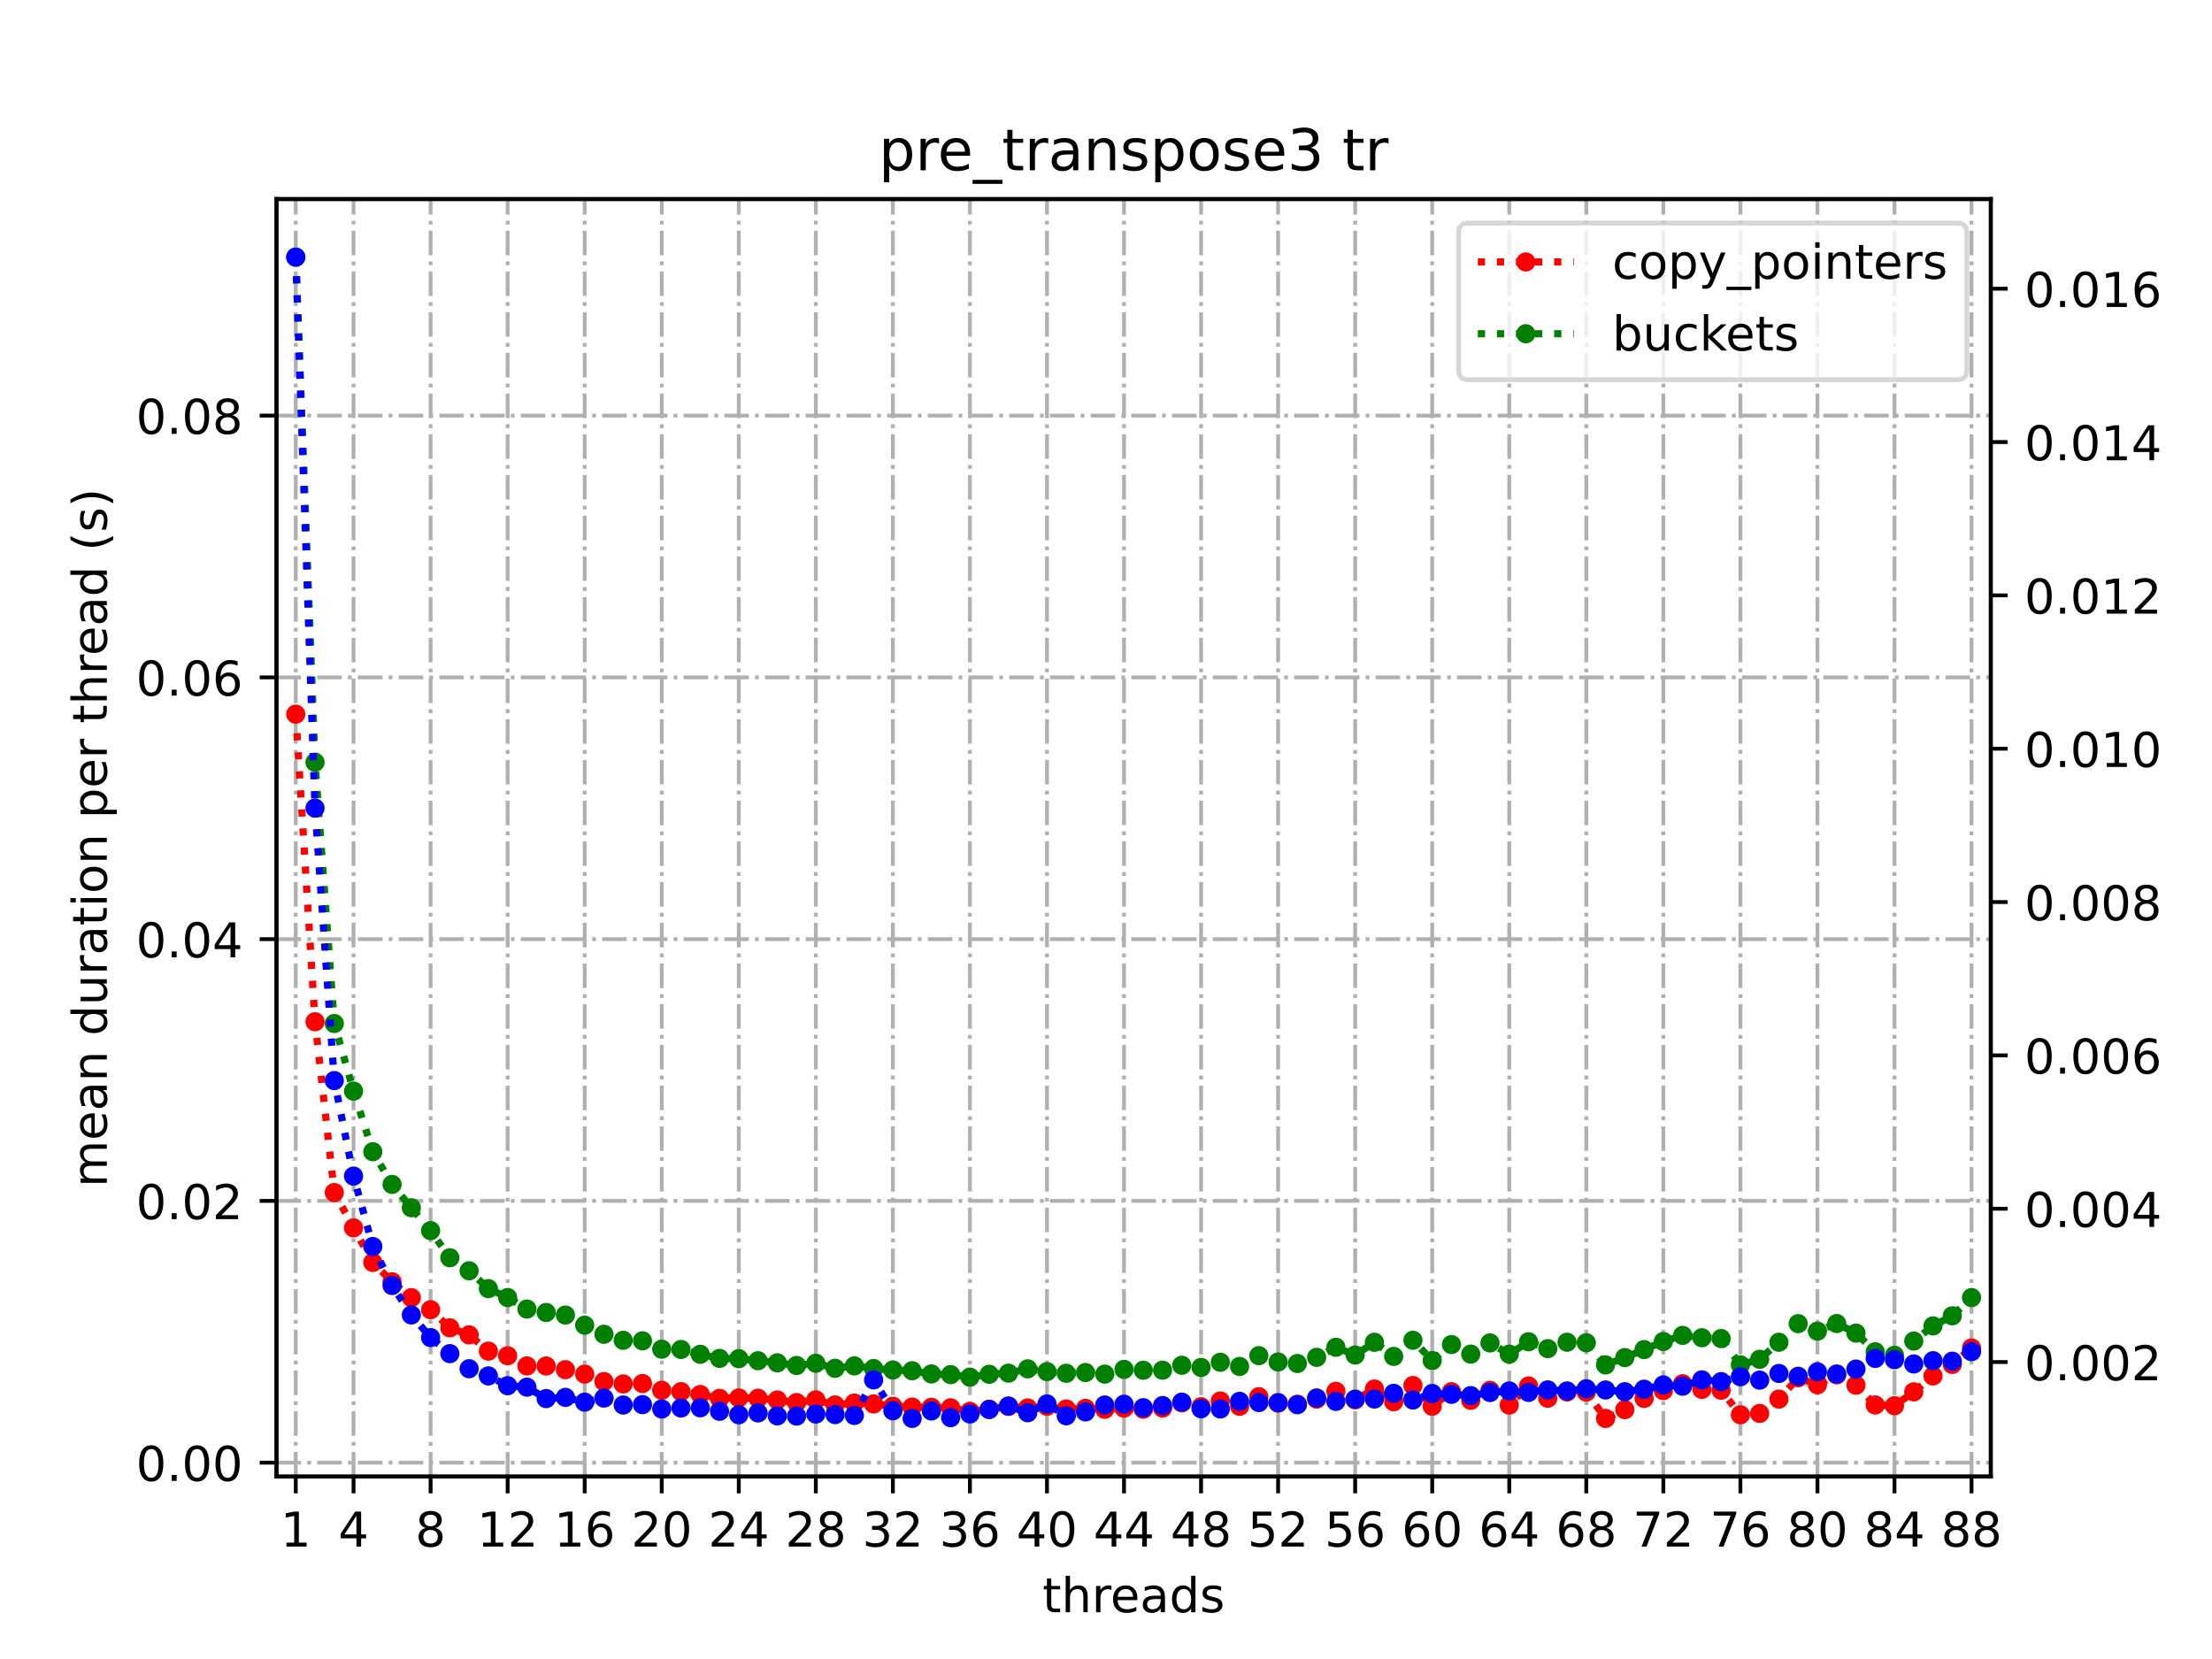 <?xml version="1.0" encoding="utf-8" standalone="no"?>
<!DOCTYPE svg PUBLIC "-//W3C//DTD SVG 1.1//EN"
  "http://www.w3.org/Graphics/SVG/1.1/DTD/svg11.dtd">
<!-- Created with matplotlib (https://matplotlib.org/) -->
<svg height="345.6pt" version="1.1" viewBox="0 0 460.8 345.6" width="460.8pt" xmlns="http://www.w3.org/2000/svg" xmlns:xlink="http://www.w3.org/1999/xlink">
 <defs>
  <style type="text/css">*{stroke-linecap:butt;stroke-linejoin:round;}</style>
 </defs>
 <g id="figure_1">
  <g id="patch_1">
   <path d="M 0 345.6 
L 460.8 345.6 
L 460.8 0 
L 0 0 
z
" style="fill:#ffffff;"/>
  </g>
  <g id="axes_1">
   <g id="patch_2">
    <path d="M 57.6 307.584 
L 414.72 307.584 
L 414.72 41.472 
L 57.6 41.472 
z
" style="fill:#ffffff;"/>
   </g>
   <g id="matplotlib.axis_1">
    <g id="xtick_1">
     <g id="line2d_1">
      <path clip-path="url(#pb2876c0937)" d="M 61.613 307.584 
L 61.613 41.472 
" style="fill:none;stroke:#b0b0b0;stroke-dasharray:5.12,1.28,0.8,1.28;stroke-dashoffset:0;stroke-width:0.8;"/>
     </g>
     <g id="line2d_2">
      <defs>
       <path d="M 0 0 
L 0 3.5 
" id="mf06fe4bc6e" style="stroke:#000000;stroke-width:0.8;"/>
      </defs>
      <g>
       <use style="stroke:#000000;stroke-width:0.8;" x="61.613" xlink:href="#mf06fe4bc6e" y="307.584"/>
      </g>
     </g>
     <g id="text_1">
      <!-- 1 -->
      <g transform="translate(58.431 322.182)scale(0.1 -0.1)">
       <defs>
        <path d="M 12.406 8.297 
L 28.516 8.297 
L 28.516 63.922 
L 10.984 60.406 
L 10.984 69.391 
L 28.422 72.906 
L 38.281 72.906 
L 38.281 8.297 
L 54.391 8.297 
L 54.391 0 
L 12.406 0 
z
" id="DejaVuSans-49"/>
       </defs>
       <use xlink:href="#DejaVuSans-49"/>
      </g>
     </g>
    </g>
    <g id="xtick_2">
     <g id="line2d_3">
      <path clip-path="url(#pb2876c0937)" d="M 73.65 307.584 
L 73.65 41.472 
" style="fill:none;stroke:#b0b0b0;stroke-dasharray:5.12,1.28,0.8,1.28;stroke-dashoffset:0;stroke-width:0.8;"/>
     </g>
     <g id="line2d_4">
      <g>
       <use style="stroke:#000000;stroke-width:0.8;" x="73.65" xlink:href="#mf06fe4bc6e" y="307.584"/>
      </g>
     </g>
     <g id="text_2">
      <!-- 4 -->
      <g transform="translate(70.469 322.182)scale(0.1 -0.1)">
       <defs>
        <path d="M 37.797 64.312 
L 12.891 25.391 
L 37.797 25.391 
z
M 35.203 72.906 
L 47.609 72.906 
L 47.609 25.391 
L 58.016 25.391 
L 58.016 17.188 
L 47.609 17.188 
L 47.609 0 
L 37.797 0 
L 37.797 17.188 
L 4.891 17.188 
L 4.891 26.703 
z
" id="DejaVuSans-52"/>
       </defs>
       <use xlink:href="#DejaVuSans-52"/>
      </g>
     </g>
    </g>
    <g id="xtick_3">
     <g id="line2d_5">
      <path clip-path="url(#pb2876c0937)" d="M 89.701 307.584 
L 89.701 41.472 
" style="fill:none;stroke:#b0b0b0;stroke-dasharray:5.12,1.28,0.8,1.28;stroke-dashoffset:0;stroke-width:0.8;"/>
     </g>
     <g id="line2d_6">
      <g>
       <use style="stroke:#000000;stroke-width:0.8;" x="89.701" xlink:href="#mf06fe4bc6e" y="307.584"/>
      </g>
     </g>
     <g id="text_3">
      <!-- 8 -->
      <g transform="translate(86.519 322.182)scale(0.1 -0.1)">
       <defs>
        <path d="M 31.781 34.625 
Q 24.75 34.625 20.719 30.859 
Q 16.703 27.094 16.703 20.516 
Q 16.703 13.922 20.719 10.156 
Q 24.75 6.391 31.781 6.391 
Q 38.812 6.391 42.859 10.172 
Q 46.922 13.969 46.922 20.516 
Q 46.922 27.094 42.891 30.859 
Q 38.875 34.625 31.781 34.625 
z
M 21.922 38.812 
Q 15.578 40.375 12.031 44.719 
Q 8.5 49.078 8.5 55.328 
Q 8.5 64.062 14.719 69.141 
Q 20.953 74.219 31.781 74.219 
Q 42.672 74.219 48.875 69.141 
Q 55.078 64.062 55.078 55.328 
Q 55.078 49.078 51.531 44.719 
Q 48 40.375 41.703 38.812 
Q 48.828 37.156 52.797 32.312 
Q 56.781 27.484 56.781 20.516 
Q 56.781 9.906 50.312 4.234 
Q 43.844 -1.422 31.781 -1.422 
Q 19.734 -1.422 13.25 4.234 
Q 6.781 9.906 6.781 20.516 
Q 6.781 27.484 10.781 32.312 
Q 14.797 37.156 21.922 38.812 
z
M 18.312 54.391 
Q 18.312 48.734 21.844 45.562 
Q 25.391 42.391 31.781 42.391 
Q 38.141 42.391 41.719 45.562 
Q 45.312 48.734 45.312 54.391 
Q 45.312 60.062 41.719 63.234 
Q 38.141 66.406 31.781 66.406 
Q 25.391 66.406 21.844 63.234 
Q 18.312 60.062 18.312 54.391 
z
" id="DejaVuSans-56"/>
       </defs>
       <use xlink:href="#DejaVuSans-56"/>
      </g>
     </g>
    </g>
    <g id="xtick_4">
     <g id="line2d_7">
      <path clip-path="url(#pb2876c0937)" d="M 105.751 307.584 
L 105.751 41.472 
" style="fill:none;stroke:#b0b0b0;stroke-dasharray:5.12,1.28,0.8,1.28;stroke-dashoffset:0;stroke-width:0.8;"/>
     </g>
     <g id="line2d_8">
      <g>
       <use style="stroke:#000000;stroke-width:0.8;" x="105.751" xlink:href="#mf06fe4bc6e" y="307.584"/>
      </g>
     </g>
     <g id="text_4">
      <!-- 12 -->
      <g transform="translate(99.389 322.182)scale(0.1 -0.1)">
       <defs>
        <path d="M 19.188 8.297 
L 53.609 8.297 
L 53.609 0 
L 7.328 0 
L 7.328 8.297 
Q 12.938 14.109 22.625 23.891 
Q 32.328 33.688 34.812 36.531 
Q 39.547 41.844 41.422 45.531 
Q 43.312 49.219 43.312 52.781 
Q 43.312 58.594 39.234 62.25 
Q 35.156 65.922 28.609 65.922 
Q 23.969 65.922 18.812 64.312 
Q 13.672 62.703 7.812 59.422 
L 7.812 69.391 
Q 13.766 71.781 18.938 73 
Q 24.125 74.219 28.422 74.219 
Q 39.75 74.219 46.484 68.547 
Q 53.219 62.891 53.219 53.422 
Q 53.219 48.922 51.531 44.891 
Q 49.859 40.875 45.406 35.406 
Q 44.188 33.984 37.641 27.219 
Q 31.109 20.453 19.188 8.297 
z
" id="DejaVuSans-50"/>
       </defs>
       <use xlink:href="#DejaVuSans-49"/>
       <use x="63.623" xlink:href="#DejaVuSans-50"/>
      </g>
     </g>
    </g>
    <g id="xtick_5">
     <g id="line2d_9">
      <path clip-path="url(#pb2876c0937)" d="M 121.801 307.584 
L 121.801 41.472 
" style="fill:none;stroke:#b0b0b0;stroke-dasharray:5.12,1.28,0.8,1.28;stroke-dashoffset:0;stroke-width:0.8;"/>
     </g>
     <g id="line2d_10">
      <g>
       <use style="stroke:#000000;stroke-width:0.8;" x="121.801" xlink:href="#mf06fe4bc6e" y="307.584"/>
      </g>
     </g>
     <g id="text_5">
      <!-- 16 -->
      <g transform="translate(115.439 322.182)scale(0.1 -0.1)">
       <defs>
        <path d="M 33.016 40.375 
Q 26.375 40.375 22.484 35.828 
Q 18.609 31.297 18.609 23.391 
Q 18.609 15.531 22.484 10.953 
Q 26.375 6.391 33.016 6.391 
Q 39.656 6.391 43.531 10.953 
Q 47.406 15.531 47.406 23.391 
Q 47.406 31.297 43.531 35.828 
Q 39.656 40.375 33.016 40.375 
z
M 52.594 71.297 
L 52.594 62.312 
Q 48.875 64.062 45.094 64.984 
Q 41.312 65.922 37.594 65.922 
Q 27.828 65.922 22.672 59.328 
Q 17.531 52.734 16.797 39.406 
Q 19.672 43.656 24.016 45.922 
Q 28.375 48.188 33.594 48.188 
Q 44.578 48.188 50.953 41.516 
Q 57.328 34.859 57.328 23.391 
Q 57.328 12.156 50.688 5.359 
Q 44.047 -1.422 33.016 -1.422 
Q 20.359 -1.422 13.672 8.266 
Q 6.984 17.969 6.984 36.375 
Q 6.984 53.656 15.188 63.938 
Q 23.391 74.219 37.203 74.219 
Q 40.922 74.219 44.703 73.484 
Q 48.484 72.75 52.594 71.297 
z
" id="DejaVuSans-54"/>
       </defs>
       <use xlink:href="#DejaVuSans-49"/>
       <use x="63.623" xlink:href="#DejaVuSans-54"/>
      </g>
     </g>
    </g>
    <g id="xtick_6">
     <g id="line2d_11">
      <path clip-path="url(#pb2876c0937)" d="M 137.852 307.584 
L 137.852 41.472 
" style="fill:none;stroke:#b0b0b0;stroke-dasharray:5.12,1.28,0.8,1.28;stroke-dashoffset:0;stroke-width:0.8;"/>
     </g>
     <g id="line2d_12">
      <g>
       <use style="stroke:#000000;stroke-width:0.8;" x="137.852" xlink:href="#mf06fe4bc6e" y="307.584"/>
      </g>
     </g>
     <g id="text_6">
      <!-- 20 -->
      <g transform="translate(131.489 322.182)scale(0.1 -0.1)">
       <defs>
        <path d="M 31.781 66.406 
Q 24.172 66.406 20.328 58.906 
Q 16.5 51.422 16.5 36.375 
Q 16.5 21.391 20.328 13.891 
Q 24.172 6.391 31.781 6.391 
Q 39.453 6.391 43.281 13.891 
Q 47.125 21.391 47.125 36.375 
Q 47.125 51.422 43.281 58.906 
Q 39.453 66.406 31.781 66.406 
z
M 31.781 74.219 
Q 44.047 74.219 50.516 64.516 
Q 56.984 54.828 56.984 36.375 
Q 56.984 17.969 50.516 8.266 
Q 44.047 -1.422 31.781 -1.422 
Q 19.531 -1.422 13.062 8.266 
Q 6.594 17.969 6.594 36.375 
Q 6.594 54.828 13.062 64.516 
Q 19.531 74.219 31.781 74.219 
z
" id="DejaVuSans-48"/>
       </defs>
       <use xlink:href="#DejaVuSans-50"/>
       <use x="63.623" xlink:href="#DejaVuSans-48"/>
      </g>
     </g>
    </g>
    <g id="xtick_7">
     <g id="line2d_13">
      <path clip-path="url(#pb2876c0937)" d="M 153.902 307.584 
L 153.902 41.472 
" style="fill:none;stroke:#b0b0b0;stroke-dasharray:5.12,1.28,0.8,1.28;stroke-dashoffset:0;stroke-width:0.8;"/>
     </g>
     <g id="line2d_14">
      <g>
       <use style="stroke:#000000;stroke-width:0.8;" x="153.902" xlink:href="#mf06fe4bc6e" y="307.584"/>
      </g>
     </g>
     <g id="text_7">
      <!-- 24 -->
      <g transform="translate(147.54 322.182)scale(0.1 -0.1)">
       <use xlink:href="#DejaVuSans-50"/>
       <use x="63.623" xlink:href="#DejaVuSans-52"/>
      </g>
     </g>
    </g>
    <g id="xtick_8">
     <g id="line2d_15">
      <path clip-path="url(#pb2876c0937)" d="M 169.952 307.584 
L 169.952 41.472 
" style="fill:none;stroke:#b0b0b0;stroke-dasharray:5.12,1.28,0.8,1.28;stroke-dashoffset:0;stroke-width:0.8;"/>
     </g>
     <g id="line2d_16">
      <g>
       <use style="stroke:#000000;stroke-width:0.8;" x="169.952" xlink:href="#mf06fe4bc6e" y="307.584"/>
      </g>
     </g>
     <g id="text_8">
      <!-- 28 -->
      <g transform="translate(163.59 322.182)scale(0.1 -0.1)">
       <use xlink:href="#DejaVuSans-50"/>
       <use x="63.623" xlink:href="#DejaVuSans-56"/>
      </g>
     </g>
    </g>
    <g id="xtick_9">
     <g id="line2d_17">
      <path clip-path="url(#pb2876c0937)" d="M 186.003 307.584 
L 186.003 41.472 
" style="fill:none;stroke:#b0b0b0;stroke-dasharray:5.12,1.28,0.8,1.28;stroke-dashoffset:0;stroke-width:0.8;"/>
     </g>
     <g id="line2d_18">
      <g>
       <use style="stroke:#000000;stroke-width:0.8;" x="186.003" xlink:href="#mf06fe4bc6e" y="307.584"/>
      </g>
     </g>
     <g id="text_9">
      <!-- 32 -->
      <g transform="translate(179.64 322.182)scale(0.1 -0.1)">
       <defs>
        <path d="M 40.578 39.312 
Q 47.656 37.797 51.625 33 
Q 55.609 28.219 55.609 21.188 
Q 55.609 10.406 48.188 4.484 
Q 40.766 -1.422 27.094 -1.422 
Q 22.516 -1.422 17.656 -0.516 
Q 12.797 0.391 7.625 2.203 
L 7.625 11.719 
Q 11.719 9.328 16.594 8.109 
Q 21.484 6.891 26.812 6.891 
Q 36.078 6.891 40.938 10.547 
Q 45.797 14.203 45.797 21.188 
Q 45.797 27.641 41.281 31.266 
Q 36.766 34.906 28.719 34.906 
L 20.219 34.906 
L 20.219 43.016 
L 29.109 43.016 
Q 36.375 43.016 40.234 45.922 
Q 44.094 48.828 44.094 54.297 
Q 44.094 59.906 40.109 62.906 
Q 36.141 65.922 28.719 65.922 
Q 24.656 65.922 20.016 65.031 
Q 15.375 64.156 9.812 62.312 
L 9.812 71.094 
Q 15.438 72.656 20.344 73.438 
Q 25.25 74.219 29.594 74.219 
Q 40.828 74.219 47.359 69.109 
Q 53.906 64.016 53.906 55.328 
Q 53.906 49.266 50.438 45.094 
Q 46.969 40.922 40.578 39.312 
z
" id="DejaVuSans-51"/>
       </defs>
       <use xlink:href="#DejaVuSans-51"/>
       <use x="63.623" xlink:href="#DejaVuSans-50"/>
      </g>
     </g>
    </g>
    <g id="xtick_10">
     <g id="line2d_19">
      <path clip-path="url(#pb2876c0937)" d="M 202.053 307.584 
L 202.053 41.472 
" style="fill:none;stroke:#b0b0b0;stroke-dasharray:5.12,1.28,0.8,1.28;stroke-dashoffset:0;stroke-width:0.8;"/>
     </g>
     <g id="line2d_20">
      <g>
       <use style="stroke:#000000;stroke-width:0.8;" x="202.053" xlink:href="#mf06fe4bc6e" y="307.584"/>
      </g>
     </g>
     <g id="text_10">
      <!-- 36 -->
      <g transform="translate(195.691 322.182)scale(0.1 -0.1)">
       <use xlink:href="#DejaVuSans-51"/>
       <use x="63.623" xlink:href="#DejaVuSans-54"/>
      </g>
     </g>
    </g>
    <g id="xtick_11">
     <g id="line2d_21">
      <path clip-path="url(#pb2876c0937)" d="M 218.103 307.584 
L 218.103 41.472 
" style="fill:none;stroke:#b0b0b0;stroke-dasharray:5.12,1.28,0.8,1.28;stroke-dashoffset:0;stroke-width:0.8;"/>
     </g>
     <g id="line2d_22">
      <g>
       <use style="stroke:#000000;stroke-width:0.8;" x="218.103" xlink:href="#mf06fe4bc6e" y="307.584"/>
      </g>
     </g>
     <g id="text_11">
      <!-- 40 -->
      <g transform="translate(211.741 322.182)scale(0.1 -0.1)">
       <use xlink:href="#DejaVuSans-52"/>
       <use x="63.623" xlink:href="#DejaVuSans-48"/>
      </g>
     </g>
    </g>
    <g id="xtick_12">
     <g id="line2d_23">
      <path clip-path="url(#pb2876c0937)" d="M 234.154 307.584 
L 234.154 41.472 
" style="fill:none;stroke:#b0b0b0;stroke-dasharray:5.12,1.28,0.8,1.28;stroke-dashoffset:0;stroke-width:0.8;"/>
     </g>
     <g id="line2d_24">
      <g>
       <use style="stroke:#000000;stroke-width:0.8;" x="234.154" xlink:href="#mf06fe4bc6e" y="307.584"/>
      </g>
     </g>
     <g id="text_12">
      <!-- 44 -->
      <g transform="translate(227.791 322.182)scale(0.1 -0.1)">
       <use xlink:href="#DejaVuSans-52"/>
       <use x="63.623" xlink:href="#DejaVuSans-52"/>
      </g>
     </g>
    </g>
    <g id="xtick_13">
     <g id="line2d_25">
      <path clip-path="url(#pb2876c0937)" d="M 250.204 307.584 
L 250.204 41.472 
" style="fill:none;stroke:#b0b0b0;stroke-dasharray:5.12,1.28,0.8,1.28;stroke-dashoffset:0;stroke-width:0.8;"/>
     </g>
     <g id="line2d_26">
      <g>
       <use style="stroke:#000000;stroke-width:0.8;" x="250.204" xlink:href="#mf06fe4bc6e" y="307.584"/>
      </g>
     </g>
     <g id="text_13">
      <!-- 48 -->
      <g transform="translate(243.842 322.182)scale(0.1 -0.1)">
       <use xlink:href="#DejaVuSans-52"/>
       <use x="63.623" xlink:href="#DejaVuSans-56"/>
      </g>
     </g>
    </g>
    <g id="xtick_14">
     <g id="line2d_27">
      <path clip-path="url(#pb2876c0937)" d="M 266.254 307.584 
L 266.254 41.472 
" style="fill:none;stroke:#b0b0b0;stroke-dasharray:5.12,1.28,0.8,1.28;stroke-dashoffset:0;stroke-width:0.8;"/>
     </g>
     <g id="line2d_28">
      <g>
       <use style="stroke:#000000;stroke-width:0.8;" x="266.254" xlink:href="#mf06fe4bc6e" y="307.584"/>
      </g>
     </g>
     <g id="text_14">
      <!-- 52 -->
      <g transform="translate(259.892 322.182)scale(0.1 -0.1)">
       <defs>
        <path d="M 10.797 72.906 
L 49.516 72.906 
L 49.516 64.594 
L 19.828 64.594 
L 19.828 46.734 
Q 21.969 47.469 24.109 47.828 
Q 26.266 48.188 28.422 48.188 
Q 40.625 48.188 47.75 41.5 
Q 54.891 34.812 54.891 23.391 
Q 54.891 11.625 47.562 5.094 
Q 40.234 -1.422 26.906 -1.422 
Q 22.312 -1.422 17.547 -0.641 
Q 12.797 0.141 7.719 1.703 
L 7.719 11.625 
Q 12.109 9.234 16.797 8.062 
Q 21.484 6.891 26.703 6.891 
Q 35.156 6.891 40.078 11.328 
Q 45.016 15.766 45.016 23.391 
Q 45.016 31 40.078 35.438 
Q 35.156 39.891 26.703 39.891 
Q 22.75 39.891 18.812 39.016 
Q 14.891 38.141 10.797 36.281 
z
" id="DejaVuSans-53"/>
       </defs>
       <use xlink:href="#DejaVuSans-53"/>
       <use x="63.623" xlink:href="#DejaVuSans-50"/>
      </g>
     </g>
    </g>
    <g id="xtick_15">
     <g id="line2d_29">
      <path clip-path="url(#pb2876c0937)" d="M 282.305 307.584 
L 282.305 41.472 
" style="fill:none;stroke:#b0b0b0;stroke-dasharray:5.12,1.28,0.8,1.28;stroke-dashoffset:0;stroke-width:0.8;"/>
     </g>
     <g id="line2d_30">
      <g>
       <use style="stroke:#000000;stroke-width:0.8;" x="282.305" xlink:href="#mf06fe4bc6e" y="307.584"/>
      </g>
     </g>
     <g id="text_15">
      <!-- 56 -->
      <g transform="translate(275.942 322.182)scale(0.1 -0.1)">
       <use xlink:href="#DejaVuSans-53"/>
       <use x="63.623" xlink:href="#DejaVuSans-54"/>
      </g>
     </g>
    </g>
    <g id="xtick_16">
     <g id="line2d_31">
      <path clip-path="url(#pb2876c0937)" d="M 298.355 307.584 
L 298.355 41.472 
" style="fill:none;stroke:#b0b0b0;stroke-dasharray:5.12,1.28,0.8,1.28;stroke-dashoffset:0;stroke-width:0.8;"/>
     </g>
     <g id="line2d_32">
      <g>
       <use style="stroke:#000000;stroke-width:0.8;" x="298.355" xlink:href="#mf06fe4bc6e" y="307.584"/>
      </g>
     </g>
     <g id="text_16">
      <!-- 60 -->
      <g transform="translate(291.993 322.182)scale(0.1 -0.1)">
       <use xlink:href="#DejaVuSans-54"/>
       <use x="63.623" xlink:href="#DejaVuSans-48"/>
      </g>
     </g>
    </g>
    <g id="xtick_17">
     <g id="line2d_33">
      <path clip-path="url(#pb2876c0937)" d="M 314.405 307.584 
L 314.405 41.472 
" style="fill:none;stroke:#b0b0b0;stroke-dasharray:5.12,1.28,0.8,1.28;stroke-dashoffset:0;stroke-width:0.8;"/>
     </g>
     <g id="line2d_34">
      <g>
       <use style="stroke:#000000;stroke-width:0.8;" x="314.405" xlink:href="#mf06fe4bc6e" y="307.584"/>
      </g>
     </g>
     <g id="text_17">
      <!-- 64 -->
      <g transform="translate(308.043 322.182)scale(0.1 -0.1)">
       <use xlink:href="#DejaVuSans-54"/>
       <use x="63.623" xlink:href="#DejaVuSans-52"/>
      </g>
     </g>
    </g>
    <g id="xtick_18">
     <g id="line2d_35">
      <path clip-path="url(#pb2876c0937)" d="M 330.456 307.584 
L 330.456 41.472 
" style="fill:none;stroke:#b0b0b0;stroke-dasharray:5.12,1.28,0.8,1.28;stroke-dashoffset:0;stroke-width:0.8;"/>
     </g>
     <g id="line2d_36">
      <g>
       <use style="stroke:#000000;stroke-width:0.8;" x="330.456" xlink:href="#mf06fe4bc6e" y="307.584"/>
      </g>
     </g>
     <g id="text_18">
      <!-- 68 -->
      <g transform="translate(324.093 322.182)scale(0.1 -0.1)">
       <use xlink:href="#DejaVuSans-54"/>
       <use x="63.623" xlink:href="#DejaVuSans-56"/>
      </g>
     </g>
    </g>
    <g id="xtick_19">
     <g id="line2d_37">
      <path clip-path="url(#pb2876c0937)" d="M 346.506 307.584 
L 346.506 41.472 
" style="fill:none;stroke:#b0b0b0;stroke-dasharray:5.12,1.28,0.8,1.28;stroke-dashoffset:0;stroke-width:0.8;"/>
     </g>
     <g id="line2d_38">
      <g>
       <use style="stroke:#000000;stroke-width:0.8;" x="346.506" xlink:href="#mf06fe4bc6e" y="307.584"/>
      </g>
     </g>
     <g id="text_19">
      <!-- 72 -->
      <g transform="translate(340.144 322.182)scale(0.1 -0.1)">
       <defs>
        <path d="M 8.203 72.906 
L 55.078 72.906 
L 55.078 68.703 
L 28.609 0 
L 18.312 0 
L 43.219 64.594 
L 8.203 64.594 
z
" id="DejaVuSans-55"/>
       </defs>
       <use xlink:href="#DejaVuSans-55"/>
       <use x="63.623" xlink:href="#DejaVuSans-50"/>
      </g>
     </g>
    </g>
    <g id="xtick_20">
     <g id="line2d_39">
      <path clip-path="url(#pb2876c0937)" d="M 362.556 307.584 
L 362.556 41.472 
" style="fill:none;stroke:#b0b0b0;stroke-dasharray:5.12,1.28,0.8,1.28;stroke-dashoffset:0;stroke-width:0.8;"/>
     </g>
     <g id="line2d_40">
      <g>
       <use style="stroke:#000000;stroke-width:0.8;" x="362.556" xlink:href="#mf06fe4bc6e" y="307.584"/>
      </g>
     </g>
     <g id="text_20">
      <!-- 76 -->
      <g transform="translate(356.194 322.182)scale(0.1 -0.1)">
       <use xlink:href="#DejaVuSans-55"/>
       <use x="63.623" xlink:href="#DejaVuSans-54"/>
      </g>
     </g>
    </g>
    <g id="xtick_21">
     <g id="line2d_41">
      <path clip-path="url(#pb2876c0937)" d="M 378.607 307.584 
L 378.607 41.472 
" style="fill:none;stroke:#b0b0b0;stroke-dasharray:5.12,1.28,0.8,1.28;stroke-dashoffset:0;stroke-width:0.8;"/>
     </g>
     <g id="line2d_42">
      <g>
       <use style="stroke:#000000;stroke-width:0.8;" x="378.607" xlink:href="#mf06fe4bc6e" y="307.584"/>
      </g>
     </g>
     <g id="text_21">
      <!-- 80 -->
      <g transform="translate(372.244 322.182)scale(0.1 -0.1)">
       <use xlink:href="#DejaVuSans-56"/>
       <use x="63.623" xlink:href="#DejaVuSans-48"/>
      </g>
     </g>
    </g>
    <g id="xtick_22">
     <g id="line2d_43">
      <path clip-path="url(#pb2876c0937)" d="M 394.657 307.584 
L 394.657 41.472 
" style="fill:none;stroke:#b0b0b0;stroke-dasharray:5.12,1.28,0.8,1.28;stroke-dashoffset:0;stroke-width:0.8;"/>
     </g>
     <g id="line2d_44">
      <g>
       <use style="stroke:#000000;stroke-width:0.8;" x="394.657" xlink:href="#mf06fe4bc6e" y="307.584"/>
      </g>
     </g>
     <g id="text_22">
      <!-- 84 -->
      <g transform="translate(388.295 322.182)scale(0.1 -0.1)">
       <use xlink:href="#DejaVuSans-56"/>
       <use x="63.623" xlink:href="#DejaVuSans-52"/>
      </g>
     </g>
    </g>
    <g id="xtick_23">
     <g id="line2d_45">
      <path clip-path="url(#pb2876c0937)" d="M 410.707 307.584 
L 410.707 41.472 
" style="fill:none;stroke:#b0b0b0;stroke-dasharray:5.12,1.28,0.8,1.28;stroke-dashoffset:0;stroke-width:0.8;"/>
     </g>
     <g id="line2d_46">
      <g>
       <use style="stroke:#000000;stroke-width:0.8;" x="410.707" xlink:href="#mf06fe4bc6e" y="307.584"/>
      </g>
     </g>
     <g id="text_23">
      <!-- 88 -->
      <g transform="translate(404.345 322.182)scale(0.1 -0.1)">
       <use xlink:href="#DejaVuSans-56"/>
       <use x="63.623" xlink:href="#DejaVuSans-56"/>
      </g>
     </g>
    </g>
    <g id="text_24">
     <!-- threads -->
     <g transform="translate(217.169 335.861)scale(0.1 -0.1)">
      <defs>
       <path d="M 18.312 70.219 
L 18.312 54.688 
L 36.812 54.688 
L 36.812 47.703 
L 18.312 47.703 
L 18.312 18.016 
Q 18.312 11.328 20.141 9.422 
Q 21.969 7.516 27.594 7.516 
L 36.812 7.516 
L 36.812 0 
L 27.594 0 
Q 17.188 0 13.234 3.875 
Q 9.281 7.766 9.281 18.016 
L 9.281 47.703 
L 2.688 47.703 
L 2.688 54.688 
L 9.281 54.688 
L 9.281 70.219 
z
" id="DejaVuSans-116"/>
       <path d="M 54.891 33.016 
L 54.891 0 
L 45.906 0 
L 45.906 32.719 
Q 45.906 40.484 42.875 44.328 
Q 39.844 48.188 33.797 48.188 
Q 26.516 48.188 22.312 43.547 
Q 18.109 38.922 18.109 30.906 
L 18.109 0 
L 9.078 0 
L 9.078 75.984 
L 18.109 75.984 
L 18.109 46.188 
Q 21.344 51.125 25.703 53.562 
Q 30.078 56 35.797 56 
Q 45.219 56 50.047 50.172 
Q 54.891 44.344 54.891 33.016 
z
" id="DejaVuSans-104"/>
       <path d="M 41.109 46.297 
Q 39.594 47.172 37.812 47.578 
Q 36.031 48 33.891 48 
Q 26.266 48 22.188 43.047 
Q 18.109 38.094 18.109 28.812 
L 18.109 0 
L 9.078 0 
L 9.078 54.688 
L 18.109 54.688 
L 18.109 46.188 
Q 20.953 51.172 25.484 53.578 
Q 30.031 56 36.531 56 
Q 37.453 56 38.578 55.875 
Q 39.703 55.766 41.062 55.516 
z
" id="DejaVuSans-114"/>
       <path d="M 56.203 29.594 
L 56.203 25.203 
L 14.891 25.203 
Q 15.484 15.922 20.484 11.062 
Q 25.484 6.203 34.422 6.203 
Q 39.594 6.203 44.453 7.469 
Q 49.312 8.734 54.109 11.281 
L 54.109 2.781 
Q 49.266 0.734 44.188 -0.344 
Q 39.109 -1.422 33.891 -1.422 
Q 20.797 -1.422 13.156 6.188 
Q 5.516 13.812 5.516 26.812 
Q 5.516 40.234 12.766 48.109 
Q 20.016 56 32.328 56 
Q 43.359 56 49.781 48.891 
Q 56.203 41.797 56.203 29.594 
z
M 47.219 32.234 
Q 47.125 39.594 43.094 43.984 
Q 39.062 48.391 32.422 48.391 
Q 24.906 48.391 20.391 44.141 
Q 15.875 39.891 15.188 32.172 
z
" id="DejaVuSans-101"/>
       <path d="M 34.281 27.484 
Q 23.391 27.484 19.188 25 
Q 14.984 22.516 14.984 16.5 
Q 14.984 11.719 18.141 8.906 
Q 21.297 6.109 26.703 6.109 
Q 34.188 6.109 38.703 11.406 
Q 43.219 16.703 43.219 25.484 
L 43.219 27.484 
z
M 52.203 31.203 
L 52.203 0 
L 43.219 0 
L 43.219 8.297 
Q 40.141 3.328 35.547 0.953 
Q 30.953 -1.422 24.312 -1.422 
Q 15.922 -1.422 10.953 3.297 
Q 6 8.016 6 15.922 
Q 6 25.141 12.172 29.828 
Q 18.359 34.516 30.609 34.516 
L 43.219 34.516 
L 43.219 35.406 
Q 43.219 41.609 39.141 45 
Q 35.062 48.391 27.688 48.391 
Q 23 48.391 18.547 47.266 
Q 14.109 46.141 10.016 43.891 
L 10.016 52.203 
Q 14.938 54.109 19.578 55.047 
Q 24.219 56 28.609 56 
Q 40.484 56 46.344 49.844 
Q 52.203 43.703 52.203 31.203 
z
" id="DejaVuSans-97"/>
       <path d="M 45.406 46.391 
L 45.406 75.984 
L 54.391 75.984 
L 54.391 0 
L 45.406 0 
L 45.406 8.203 
Q 42.578 3.328 38.25 0.953 
Q 33.938 -1.422 27.875 -1.422 
Q 17.969 -1.422 11.734 6.484 
Q 5.516 14.406 5.516 27.297 
Q 5.516 40.188 11.734 48.094 
Q 17.969 56 27.875 56 
Q 33.938 56 38.25 53.625 
Q 42.578 51.266 45.406 46.391 
z
M 14.797 27.297 
Q 14.797 17.391 18.875 11.75 
Q 22.953 6.109 30.078 6.109 
Q 37.203 6.109 41.297 11.75 
Q 45.406 17.391 45.406 27.297 
Q 45.406 37.203 41.297 42.844 
Q 37.203 48.484 30.078 48.484 
Q 22.953 48.484 18.875 42.844 
Q 14.797 37.203 14.797 27.297 
z
" id="DejaVuSans-100"/>
       <path d="M 44.281 53.078 
L 44.281 44.578 
Q 40.484 46.531 36.375 47.5 
Q 32.281 48.484 27.875 48.484 
Q 21.188 48.484 17.844 46.438 
Q 14.5 44.391 14.5 40.281 
Q 14.5 37.156 16.891 35.375 
Q 19.281 33.594 26.516 31.984 
L 29.594 31.297 
Q 39.156 29.25 43.188 25.516 
Q 47.219 21.781 47.219 15.094 
Q 47.219 7.469 41.188 3.016 
Q 35.156 -1.422 24.609 -1.422 
Q 20.219 -1.422 15.453 -0.562 
Q 10.688 0.297 5.422 2 
L 5.422 11.281 
Q 10.406 8.688 15.234 7.391 
Q 20.062 6.109 24.812 6.109 
Q 31.156 6.109 34.562 8.281 
Q 37.984 10.453 37.984 14.406 
Q 37.984 18.062 35.516 20.016 
Q 33.062 21.969 24.703 23.781 
L 21.578 24.516 
Q 13.234 26.266 9.516 29.906 
Q 5.812 33.547 5.812 39.891 
Q 5.812 47.609 11.281 51.797 
Q 16.75 56 26.812 56 
Q 31.781 56 36.172 55.266 
Q 40.578 54.547 44.281 53.078 
z
" id="DejaVuSans-115"/>
      </defs>
      <use xlink:href="#DejaVuSans-116"/>
      <use x="39.209" xlink:href="#DejaVuSans-104"/>
      <use x="102.588" xlink:href="#DejaVuSans-114"/>
      <use x="141.451" xlink:href="#DejaVuSans-101"/>
      <use x="202.975" xlink:href="#DejaVuSans-97"/>
      <use x="264.254" xlink:href="#DejaVuSans-100"/>
      <use x="327.73" xlink:href="#DejaVuSans-115"/>
     </g>
    </g>
   </g>
   <g id="matplotlib.axis_2">
    <g id="ytick_1">
     <g id="line2d_47">
      <path clip-path="url(#pb2876c0937)" d="M 57.6 304.7 
L 414.72 304.7 
" style="fill:none;stroke:#b0b0b0;stroke-dasharray:5.12,1.28,0.8,1.28;stroke-dashoffset:0;stroke-width:0.8;"/>
     </g>
     <g id="line2d_48">
      <defs>
       <path d="M 0 0 
L -3.5 0 
" id="m737a5ba9a8" style="stroke:#000000;stroke-width:0.8;"/>
      </defs>
      <g>
       <use style="stroke:#000000;stroke-width:0.8;" x="57.6" xlink:href="#m737a5ba9a8" y="304.7"/>
      </g>
     </g>
     <g id="text_25">
      <!-- 0.00 -->
      <g transform="translate(28.334 308.499)scale(0.1 -0.1)">
       <defs>
        <path d="M 10.688 12.406 
L 21 12.406 
L 21 0 
L 10.688 0 
z
" id="DejaVuSans-46"/>
       </defs>
       <use xlink:href="#DejaVuSans-48"/>
       <use x="63.623" xlink:href="#DejaVuSans-46"/>
       <use x="95.41" xlink:href="#DejaVuSans-48"/>
       <use x="159.033" xlink:href="#DejaVuSans-48"/>
      </g>
     </g>
    </g>
    <g id="ytick_2">
     <g id="line2d_49">
      <path clip-path="url(#pb2876c0937)" d="M 57.6 250.17 
L 414.72 250.17 
" style="fill:none;stroke:#b0b0b0;stroke-dasharray:5.12,1.28,0.8,1.28;stroke-dashoffset:0;stroke-width:0.8;"/>
     </g>
     <g id="line2d_50">
      <g>
       <use style="stroke:#000000;stroke-width:0.8;" x="57.6" xlink:href="#m737a5ba9a8" y="250.17"/>
      </g>
     </g>
     <g id="text_26">
      <!-- 0.02 -->
      <g transform="translate(28.334 253.969)scale(0.1 -0.1)">
       <use xlink:href="#DejaVuSans-48"/>
       <use x="63.623" xlink:href="#DejaVuSans-46"/>
       <use x="95.41" xlink:href="#DejaVuSans-48"/>
       <use x="159.033" xlink:href="#DejaVuSans-50"/>
      </g>
     </g>
    </g>
    <g id="ytick_3">
     <g id="line2d_51">
      <path clip-path="url(#pb2876c0937)" d="M 57.6 195.64 
L 414.72 195.64 
" style="fill:none;stroke:#b0b0b0;stroke-dasharray:5.12,1.28,0.8,1.28;stroke-dashoffset:0;stroke-width:0.8;"/>
     </g>
     <g id="line2d_52">
      <g>
       <use style="stroke:#000000;stroke-width:0.8;" x="57.6" xlink:href="#m737a5ba9a8" y="195.64"/>
      </g>
     </g>
     <g id="text_27">
      <!-- 0.04 -->
      <g transform="translate(28.334 199.439)scale(0.1 -0.1)">
       <use xlink:href="#DejaVuSans-48"/>
       <use x="63.623" xlink:href="#DejaVuSans-46"/>
       <use x="95.41" xlink:href="#DejaVuSans-48"/>
       <use x="159.033" xlink:href="#DejaVuSans-52"/>
      </g>
     </g>
    </g>
    <g id="ytick_4">
     <g id="line2d_53">
      <path clip-path="url(#pb2876c0937)" d="M 57.6 141.11 
L 414.72 141.11 
" style="fill:none;stroke:#b0b0b0;stroke-dasharray:5.12,1.28,0.8,1.28;stroke-dashoffset:0;stroke-width:0.8;"/>
     </g>
     <g id="line2d_54">
      <g>
       <use style="stroke:#000000;stroke-width:0.8;" x="57.6" xlink:href="#m737a5ba9a8" y="141.11"/>
      </g>
     </g>
     <g id="text_28">
      <!-- 0.06 -->
      <g transform="translate(28.334 144.909)scale(0.1 -0.1)">
       <use xlink:href="#DejaVuSans-48"/>
       <use x="63.623" xlink:href="#DejaVuSans-46"/>
       <use x="95.41" xlink:href="#DejaVuSans-48"/>
       <use x="159.033" xlink:href="#DejaVuSans-54"/>
      </g>
     </g>
    </g>
    <g id="ytick_5">
     <g id="line2d_55">
      <path clip-path="url(#pb2876c0937)" d="M 57.6 86.58 
L 414.72 86.58 
" style="fill:none;stroke:#b0b0b0;stroke-dasharray:5.12,1.28,0.8,1.28;stroke-dashoffset:0;stroke-width:0.8;"/>
     </g>
     <g id="line2d_56">
      <g>
       <use style="stroke:#000000;stroke-width:0.8;" x="57.6" xlink:href="#m737a5ba9a8" y="86.58"/>
      </g>
     </g>
     <g id="text_29">
      <!-- 0.08 -->
      <g transform="translate(28.334 90.38)scale(0.1 -0.1)">
       <use xlink:href="#DejaVuSans-48"/>
       <use x="63.623" xlink:href="#DejaVuSans-46"/>
       <use x="95.41" xlink:href="#DejaVuSans-48"/>
       <use x="159.033" xlink:href="#DejaVuSans-56"/>
      </g>
     </g>
    </g>
    <g id="text_30">
     <!-- mean duration per thread (s) -->
     <g transform="translate(22.255 247.303)rotate(-90)scale(0.1 -0.1)">
      <defs>
       <path d="M 52 44.188 
Q 55.375 50.25 60.062 53.125 
Q 64.75 56 71.094 56 
Q 79.641 56 84.281 50.016 
Q 88.922 44.047 88.922 33.016 
L 88.922 0 
L 79.891 0 
L 79.891 32.719 
Q 79.891 40.578 77.094 44.375 
Q 74.312 48.188 68.609 48.188 
Q 61.625 48.188 57.562 43.547 
Q 53.516 38.922 53.516 30.906 
L 53.516 0 
L 44.484 0 
L 44.484 32.719 
Q 44.484 40.625 41.703 44.406 
Q 38.922 48.188 33.109 48.188 
Q 26.219 48.188 22.156 43.531 
Q 18.109 38.875 18.109 30.906 
L 18.109 0 
L 9.078 0 
L 9.078 54.688 
L 18.109 54.688 
L 18.109 46.188 
Q 21.188 51.219 25.484 53.609 
Q 29.781 56 35.688 56 
Q 41.656 56 45.828 52.969 
Q 50 49.953 52 44.188 
z
" id="DejaVuSans-109"/>
       <path d="M 54.891 33.016 
L 54.891 0 
L 45.906 0 
L 45.906 32.719 
Q 45.906 40.484 42.875 44.328 
Q 39.844 48.188 33.797 48.188 
Q 26.516 48.188 22.312 43.547 
Q 18.109 38.922 18.109 30.906 
L 18.109 0 
L 9.078 0 
L 9.078 54.688 
L 18.109 54.688 
L 18.109 46.188 
Q 21.344 51.125 25.703 53.562 
Q 30.078 56 35.797 56 
Q 45.219 56 50.047 50.172 
Q 54.891 44.344 54.891 33.016 
z
" id="DejaVuSans-110"/>
       <path id="DejaVuSans-32"/>
       <path d="M 8.5 21.578 
L 8.5 54.688 
L 17.484 54.688 
L 17.484 21.922 
Q 17.484 14.156 20.5 10.266 
Q 23.531 6.391 29.594 6.391 
Q 36.859 6.391 41.078 11.031 
Q 45.312 15.672 45.312 23.688 
L 45.312 54.688 
L 54.297 54.688 
L 54.297 0 
L 45.312 0 
L 45.312 8.406 
Q 42.047 3.422 37.719 1 
Q 33.406 -1.422 27.688 -1.422 
Q 18.266 -1.422 13.375 4.438 
Q 8.5 10.297 8.5 21.578 
z
M 31.109 56 
z
" id="DejaVuSans-117"/>
       <path d="M 9.422 54.688 
L 18.406 54.688 
L 18.406 0 
L 9.422 0 
z
M 9.422 75.984 
L 18.406 75.984 
L 18.406 64.594 
L 9.422 64.594 
z
" id="DejaVuSans-105"/>
       <path d="M 30.609 48.391 
Q 23.391 48.391 19.188 42.75 
Q 14.984 37.109 14.984 27.297 
Q 14.984 17.484 19.156 11.844 
Q 23.344 6.203 30.609 6.203 
Q 37.797 6.203 41.984 11.859 
Q 46.188 17.531 46.188 27.297 
Q 46.188 37.016 41.984 42.703 
Q 37.797 48.391 30.609 48.391 
z
M 30.609 56 
Q 42.328 56 49.016 48.375 
Q 55.719 40.766 55.719 27.297 
Q 55.719 13.875 49.016 6.219 
Q 42.328 -1.422 30.609 -1.422 
Q 18.844 -1.422 12.172 6.219 
Q 5.516 13.875 5.516 27.297 
Q 5.516 40.766 12.172 48.375 
Q 18.844 56 30.609 56 
z
" id="DejaVuSans-111"/>
       <path d="M 18.109 8.203 
L 18.109 -20.797 
L 9.078 -20.797 
L 9.078 54.688 
L 18.109 54.688 
L 18.109 46.391 
Q 20.953 51.266 25.266 53.625 
Q 29.594 56 35.594 56 
Q 45.562 56 51.781 48.094 
Q 58.016 40.188 58.016 27.297 
Q 58.016 14.406 51.781 6.484 
Q 45.562 -1.422 35.594 -1.422 
Q 29.594 -1.422 25.266 0.953 
Q 20.953 3.328 18.109 8.203 
z
M 48.688 27.297 
Q 48.688 37.203 44.609 42.844 
Q 40.531 48.484 33.406 48.484 
Q 26.266 48.484 22.188 42.844 
Q 18.109 37.203 18.109 27.297 
Q 18.109 17.391 22.188 11.75 
Q 26.266 6.109 33.406 6.109 
Q 40.531 6.109 44.609 11.75 
Q 48.688 17.391 48.688 27.297 
z
" id="DejaVuSans-112"/>
       <path d="M 31 75.875 
Q 24.469 64.656 21.281 53.656 
Q 18.109 42.672 18.109 31.391 
Q 18.109 20.125 21.312 9.062 
Q 24.516 -2 31 -13.188 
L 23.188 -13.188 
Q 15.875 -1.703 12.234 9.375 
Q 8.594 20.453 8.594 31.391 
Q 8.594 42.281 12.203 53.312 
Q 15.828 64.359 23.188 75.875 
z
" id="DejaVuSans-40"/>
       <path d="M 8.016 75.875 
L 15.828 75.875 
Q 23.141 64.359 26.781 53.312 
Q 30.422 42.281 30.422 31.391 
Q 30.422 20.453 26.781 9.375 
Q 23.141 -1.703 15.828 -13.188 
L 8.016 -13.188 
Q 14.5 -2 17.703 9.062 
Q 20.906 20.125 20.906 31.391 
Q 20.906 42.672 17.703 53.656 
Q 14.5 64.656 8.016 75.875 
z
" id="DejaVuSans-41"/>
      </defs>
      <use xlink:href="#DejaVuSans-109"/>
      <use x="97.412" xlink:href="#DejaVuSans-101"/>
      <use x="158.936" xlink:href="#DejaVuSans-97"/>
      <use x="220.215" xlink:href="#DejaVuSans-110"/>
      <use x="283.594" xlink:href="#DejaVuSans-32"/>
      <use x="315.381" xlink:href="#DejaVuSans-100"/>
      <use x="378.857" xlink:href="#DejaVuSans-117"/>
      <use x="442.236" xlink:href="#DejaVuSans-114"/>
      <use x="483.35" xlink:href="#DejaVuSans-97"/>
      <use x="544.629" xlink:href="#DejaVuSans-116"/>
      <use x="583.838" xlink:href="#DejaVuSans-105"/>
      <use x="611.621" xlink:href="#DejaVuSans-111"/>
      <use x="672.803" xlink:href="#DejaVuSans-110"/>
      <use x="736.182" xlink:href="#DejaVuSans-32"/>
      <use x="767.969" xlink:href="#DejaVuSans-112"/>
      <use x="831.445" xlink:href="#DejaVuSans-101"/>
      <use x="892.969" xlink:href="#DejaVuSans-114"/>
      <use x="934.082" xlink:href="#DejaVuSans-32"/>
      <use x="965.869" xlink:href="#DejaVuSans-116"/>
      <use x="1005.078" xlink:href="#DejaVuSans-104"/>
      <use x="1068.457" xlink:href="#DejaVuSans-114"/>
      <use x="1107.32" xlink:href="#DejaVuSans-101"/>
      <use x="1168.844" xlink:href="#DejaVuSans-97"/>
      <use x="1230.123" xlink:href="#DejaVuSans-100"/>
      <use x="1293.6" xlink:href="#DejaVuSans-32"/>
      <use x="1325.387" xlink:href="#DejaVuSans-40"/>
      <use x="1364.4" xlink:href="#DejaVuSans-115"/>
      <use x="1416.5" xlink:href="#DejaVuSans-41"/>
     </g>
    </g>
   </g>
   <g id="line2d_57">
    <path clip-path="url(#pb2876c0937)" d="M 61.613 148.776 
L 65.625 212.849 
L 69.638 248.429 
L 73.65 255.786 
L 77.663 262.992 
L 81.676 267.022 
L 85.688 270.326 
L 89.701 272.838 
L 93.713 276.605 
L 97.726 278.081 
L 101.738 281.463 
L 105.751 282.427 
L 109.764 284.551 
L 113.776 284.567 
L 117.789 285.329 
L 121.801 286.25 
L 125.814 287.797 
L 129.827 288.3 
L 133.839 288.213 
L 137.852 289.625 
L 141.864 289.904 
L 145.877 290.5 
L 149.889 291.306 
L 153.902 291.212 
L 157.915 291.283 
L 161.927 291.645 
L 165.94 292.181 
L 169.952 291.615 
L 173.965 292.679 
L 177.978 292.282 
L 181.99 292.462 
L 186.003 292.946 
L 190.015 293.117 
L 194.028 293.164 
L 198.04 293.271 
L 202.053 294.024 
L 206.066 293.563 
L 210.078 292.976 
L 214.091 293.299 
L 218.103 292.948 
L 222.116 293.511 
L 226.129 293.394 
L 230.141 293.585 
L 234.154 293.34 
L 238.166 293.566 
L 242.179 293.326 
L 246.191 292.242 
L 250.204 293.053 
L 254.217 291.849 
L 258.229 292.96 
L 262.242 290.959 
L 266.254 292.293 
L 270.267 292.536 
L 274.28 291.466 
L 278.292 289.843 
L 282.305 291.613 
L 286.317 289.362 
L 290.33 292.009 
L 294.342 288.625 
L 298.355 292.943 
L 302.368 289.914 
L 306.38 291.711 
L 310.393 289.634 
L 314.405 292.703 
L 318.418 288.729 
L 322.431 291.277 
L 326.443 289.97 
L 330.456 289.995 
L 334.468 295.488 
L 338.481 293.657 
L 342.493 291.315 
L 346.506 289.691 
L 350.519 288.263 
L 354.531 289.429 
L 358.544 289.612 
L 362.556 294.72 
L 366.569 294.443 
L 370.582 291.458 
L 374.594 287.011 
L 378.607 288.475 
L 382.619 286.404 
L 386.632 288.56 
L 390.644 292.681 
L 394.657 292.833 
L 398.67 289.953 
L 402.682 286.643 
L 406.695 284.238 
L 410.707 280.806 
" style="fill:none;stroke:#ff0000;stroke-dasharray:1.5,2.475;stroke-dashoffset:0;stroke-width:1.5;"/>
    <defs>
     <path d="M 0 1.5 
C 0.398 1.5 0.779 1.342 1.061 1.061 
C 1.342 0.779 1.5 0.398 1.5 0 
C 1.5 -0.398 1.342 -0.779 1.061 -1.061 
C 0.779 -1.342 0.398 -1.5 0 -1.5 
C -0.398 -1.5 -0.779 -1.342 -1.061 -1.061 
C -1.342 -0.779 -1.5 -0.398 -1.5 0 
C -1.5 0.398 -1.342 0.779 -1.061 1.061 
C -0.779 1.342 -0.398 1.5 0 1.5 
z
" id="m067092ac83" style="stroke:#ff0000;"/>
    </defs>
    <g clip-path="url(#pb2876c0937)">
     <use style="fill:#ff0000;stroke:#ff0000;" x="61.613" xlink:href="#m067092ac83" y="148.776"/>
     <use style="fill:#ff0000;stroke:#ff0000;" x="65.625" xlink:href="#m067092ac83" y="212.849"/>
     <use style="fill:#ff0000;stroke:#ff0000;" x="69.638" xlink:href="#m067092ac83" y="248.429"/>
     <use style="fill:#ff0000;stroke:#ff0000;" x="73.65" xlink:href="#m067092ac83" y="255.786"/>
     <use style="fill:#ff0000;stroke:#ff0000;" x="77.663" xlink:href="#m067092ac83" y="262.992"/>
     <use style="fill:#ff0000;stroke:#ff0000;" x="81.676" xlink:href="#m067092ac83" y="267.022"/>
     <use style="fill:#ff0000;stroke:#ff0000;" x="85.688" xlink:href="#m067092ac83" y="270.326"/>
     <use style="fill:#ff0000;stroke:#ff0000;" x="89.701" xlink:href="#m067092ac83" y="272.838"/>
     <use style="fill:#ff0000;stroke:#ff0000;" x="93.713" xlink:href="#m067092ac83" y="276.605"/>
     <use style="fill:#ff0000;stroke:#ff0000;" x="97.726" xlink:href="#m067092ac83" y="278.081"/>
     <use style="fill:#ff0000;stroke:#ff0000;" x="101.738" xlink:href="#m067092ac83" y="281.463"/>
     <use style="fill:#ff0000;stroke:#ff0000;" x="105.751" xlink:href="#m067092ac83" y="282.427"/>
     <use style="fill:#ff0000;stroke:#ff0000;" x="109.764" xlink:href="#m067092ac83" y="284.551"/>
     <use style="fill:#ff0000;stroke:#ff0000;" x="113.776" xlink:href="#m067092ac83" y="284.567"/>
     <use style="fill:#ff0000;stroke:#ff0000;" x="117.789" xlink:href="#m067092ac83" y="285.329"/>
     <use style="fill:#ff0000;stroke:#ff0000;" x="121.801" xlink:href="#m067092ac83" y="286.25"/>
     <use style="fill:#ff0000;stroke:#ff0000;" x="125.814" xlink:href="#m067092ac83" y="287.797"/>
     <use style="fill:#ff0000;stroke:#ff0000;" x="129.827" xlink:href="#m067092ac83" y="288.3"/>
     <use style="fill:#ff0000;stroke:#ff0000;" x="133.839" xlink:href="#m067092ac83" y="288.213"/>
     <use style="fill:#ff0000;stroke:#ff0000;" x="137.852" xlink:href="#m067092ac83" y="289.625"/>
     <use style="fill:#ff0000;stroke:#ff0000;" x="141.864" xlink:href="#m067092ac83" y="289.904"/>
     <use style="fill:#ff0000;stroke:#ff0000;" x="145.877" xlink:href="#m067092ac83" y="290.5"/>
     <use style="fill:#ff0000;stroke:#ff0000;" x="149.889" xlink:href="#m067092ac83" y="291.306"/>
     <use style="fill:#ff0000;stroke:#ff0000;" x="153.902" xlink:href="#m067092ac83" y="291.212"/>
     <use style="fill:#ff0000;stroke:#ff0000;" x="157.915" xlink:href="#m067092ac83" y="291.283"/>
     <use style="fill:#ff0000;stroke:#ff0000;" x="161.927" xlink:href="#m067092ac83" y="291.645"/>
     <use style="fill:#ff0000;stroke:#ff0000;" x="165.94" xlink:href="#m067092ac83" y="292.181"/>
     <use style="fill:#ff0000;stroke:#ff0000;" x="169.952" xlink:href="#m067092ac83" y="291.615"/>
     <use style="fill:#ff0000;stroke:#ff0000;" x="173.965" xlink:href="#m067092ac83" y="292.679"/>
     <use style="fill:#ff0000;stroke:#ff0000;" x="177.978" xlink:href="#m067092ac83" y="292.282"/>
     <use style="fill:#ff0000;stroke:#ff0000;" x="181.99" xlink:href="#m067092ac83" y="292.462"/>
     <use style="fill:#ff0000;stroke:#ff0000;" x="186.003" xlink:href="#m067092ac83" y="292.946"/>
     <use style="fill:#ff0000;stroke:#ff0000;" x="190.015" xlink:href="#m067092ac83" y="293.117"/>
     <use style="fill:#ff0000;stroke:#ff0000;" x="194.028" xlink:href="#m067092ac83" y="293.164"/>
     <use style="fill:#ff0000;stroke:#ff0000;" x="198.04" xlink:href="#m067092ac83" y="293.271"/>
     <use style="fill:#ff0000;stroke:#ff0000;" x="202.053" xlink:href="#m067092ac83" y="294.024"/>
     <use style="fill:#ff0000;stroke:#ff0000;" x="206.066" xlink:href="#m067092ac83" y="293.563"/>
     <use style="fill:#ff0000;stroke:#ff0000;" x="210.078" xlink:href="#m067092ac83" y="292.976"/>
     <use style="fill:#ff0000;stroke:#ff0000;" x="214.091" xlink:href="#m067092ac83" y="293.299"/>
     <use style="fill:#ff0000;stroke:#ff0000;" x="218.103" xlink:href="#m067092ac83" y="292.948"/>
     <use style="fill:#ff0000;stroke:#ff0000;" x="222.116" xlink:href="#m067092ac83" y="293.511"/>
     <use style="fill:#ff0000;stroke:#ff0000;" x="226.129" xlink:href="#m067092ac83" y="293.394"/>
     <use style="fill:#ff0000;stroke:#ff0000;" x="230.141" xlink:href="#m067092ac83" y="293.585"/>
     <use style="fill:#ff0000;stroke:#ff0000;" x="234.154" xlink:href="#m067092ac83" y="293.34"/>
     <use style="fill:#ff0000;stroke:#ff0000;" x="238.166" xlink:href="#m067092ac83" y="293.566"/>
     <use style="fill:#ff0000;stroke:#ff0000;" x="242.179" xlink:href="#m067092ac83" y="293.326"/>
     <use style="fill:#ff0000;stroke:#ff0000;" x="246.191" xlink:href="#m067092ac83" y="292.242"/>
     <use style="fill:#ff0000;stroke:#ff0000;" x="250.204" xlink:href="#m067092ac83" y="293.053"/>
     <use style="fill:#ff0000;stroke:#ff0000;" x="254.217" xlink:href="#m067092ac83" y="291.849"/>
     <use style="fill:#ff0000;stroke:#ff0000;" x="258.229" xlink:href="#m067092ac83" y="292.96"/>
     <use style="fill:#ff0000;stroke:#ff0000;" x="262.242" xlink:href="#m067092ac83" y="290.959"/>
     <use style="fill:#ff0000;stroke:#ff0000;" x="266.254" xlink:href="#m067092ac83" y="292.293"/>
     <use style="fill:#ff0000;stroke:#ff0000;" x="270.267" xlink:href="#m067092ac83" y="292.536"/>
     <use style="fill:#ff0000;stroke:#ff0000;" x="274.28" xlink:href="#m067092ac83" y="291.466"/>
     <use style="fill:#ff0000;stroke:#ff0000;" x="278.292" xlink:href="#m067092ac83" y="289.843"/>
     <use style="fill:#ff0000;stroke:#ff0000;" x="282.305" xlink:href="#m067092ac83" y="291.613"/>
     <use style="fill:#ff0000;stroke:#ff0000;" x="286.317" xlink:href="#m067092ac83" y="289.362"/>
     <use style="fill:#ff0000;stroke:#ff0000;" x="290.33" xlink:href="#m067092ac83" y="292.009"/>
     <use style="fill:#ff0000;stroke:#ff0000;" x="294.342" xlink:href="#m067092ac83" y="288.625"/>
     <use style="fill:#ff0000;stroke:#ff0000;" x="298.355" xlink:href="#m067092ac83" y="292.943"/>
     <use style="fill:#ff0000;stroke:#ff0000;" x="302.368" xlink:href="#m067092ac83" y="289.914"/>
     <use style="fill:#ff0000;stroke:#ff0000;" x="306.38" xlink:href="#m067092ac83" y="291.711"/>
     <use style="fill:#ff0000;stroke:#ff0000;" x="310.393" xlink:href="#m067092ac83" y="289.634"/>
     <use style="fill:#ff0000;stroke:#ff0000;" x="314.405" xlink:href="#m067092ac83" y="292.703"/>
     <use style="fill:#ff0000;stroke:#ff0000;" x="318.418" xlink:href="#m067092ac83" y="288.729"/>
     <use style="fill:#ff0000;stroke:#ff0000;" x="322.431" xlink:href="#m067092ac83" y="291.277"/>
     <use style="fill:#ff0000;stroke:#ff0000;" x="326.443" xlink:href="#m067092ac83" y="289.97"/>
     <use style="fill:#ff0000;stroke:#ff0000;" x="330.456" xlink:href="#m067092ac83" y="289.995"/>
     <use style="fill:#ff0000;stroke:#ff0000;" x="334.468" xlink:href="#m067092ac83" y="295.488"/>
     <use style="fill:#ff0000;stroke:#ff0000;" x="338.481" xlink:href="#m067092ac83" y="293.657"/>
     <use style="fill:#ff0000;stroke:#ff0000;" x="342.493" xlink:href="#m067092ac83" y="291.315"/>
     <use style="fill:#ff0000;stroke:#ff0000;" x="346.506" xlink:href="#m067092ac83" y="289.691"/>
     <use style="fill:#ff0000;stroke:#ff0000;" x="350.519" xlink:href="#m067092ac83" y="288.263"/>
     <use style="fill:#ff0000;stroke:#ff0000;" x="354.531" xlink:href="#m067092ac83" y="289.429"/>
     <use style="fill:#ff0000;stroke:#ff0000;" x="358.544" xlink:href="#m067092ac83" y="289.612"/>
     <use style="fill:#ff0000;stroke:#ff0000;" x="362.556" xlink:href="#m067092ac83" y="294.72"/>
     <use style="fill:#ff0000;stroke:#ff0000;" x="366.569" xlink:href="#m067092ac83" y="294.443"/>
     <use style="fill:#ff0000;stroke:#ff0000;" x="370.582" xlink:href="#m067092ac83" y="291.458"/>
     <use style="fill:#ff0000;stroke:#ff0000;" x="374.594" xlink:href="#m067092ac83" y="287.011"/>
     <use style="fill:#ff0000;stroke:#ff0000;" x="378.607" xlink:href="#m067092ac83" y="288.475"/>
     <use style="fill:#ff0000;stroke:#ff0000;" x="382.619" xlink:href="#m067092ac83" y="286.404"/>
     <use style="fill:#ff0000;stroke:#ff0000;" x="386.632" xlink:href="#m067092ac83" y="288.56"/>
     <use style="fill:#ff0000;stroke:#ff0000;" x="390.644" xlink:href="#m067092ac83" y="292.681"/>
     <use style="fill:#ff0000;stroke:#ff0000;" x="394.657" xlink:href="#m067092ac83" y="292.833"/>
     <use style="fill:#ff0000;stroke:#ff0000;" x="398.67" xlink:href="#m067092ac83" y="289.953"/>
     <use style="fill:#ff0000;stroke:#ff0000;" x="402.682" xlink:href="#m067092ac83" y="286.643"/>
     <use style="fill:#ff0000;stroke:#ff0000;" x="406.695" xlink:href="#m067092ac83" y="284.238"/>
     <use style="fill:#ff0000;stroke:#ff0000;" x="410.707" xlink:href="#m067092ac83" y="280.806"/>
    </g>
   </g>
   <g id="line2d_58">
    <path clip-path="url(#pb2876c0937)" d="M 61.613 53.568 
L 65.625 158.797 
L 69.638 213.218 
L 73.65 227.302 
L 77.663 239.924 
L 81.676 246.734 
L 85.688 251.594 
L 89.701 256.363 
L 93.713 262.01 
L 97.726 264.729 
L 101.738 268.445 
L 105.751 270.296 
L 109.764 272.696 
L 113.776 273.414 
L 117.789 273.952 
L 121.801 276.06 
L 125.814 277.952 
L 129.827 279.21 
L 133.839 279.317 
L 137.852 281.06 
L 141.864 281.12 
L 145.877 282.125 
L 149.889 282.978 
L 153.902 283.038 
L 157.915 283.462 
L 161.927 283.899 
L 165.94 284.453 
L 169.952 283.995 
L 173.965 285.036 
L 177.978 284.542 
L 181.99 285.094 
L 186.003 285.396 
L 190.015 285.554 
L 194.028 286.217 
L 198.04 286.362 
L 202.053 286.886 
L 206.066 286.29 
L 210.078 286.055 
L 214.091 285.158 
L 218.103 285.737 
L 222.116 286.078 
L 226.129 285.923 
L 230.141 286.256 
L 234.154 285.267 
L 238.166 285.444 
L 242.179 285.435 
L 246.191 284.41 
L 250.204 284.863 
L 254.217 283.785 
L 258.229 284.661 
L 262.242 282.407 
L 266.254 283.729 
L 270.267 284.043 
L 274.28 282.762 
L 278.292 280.661 
L 282.305 282.273 
L 286.317 279.623 
L 290.33 282.562 
L 294.342 279.202 
L 298.355 283.429 
L 302.368 280.095 
L 306.38 282.085 
L 310.393 279.757 
L 314.405 282.103 
L 318.418 279.512 
L 322.431 280.947 
L 326.443 279.612 
L 330.456 279.723 
L 334.468 284.334 
L 338.481 282.811 
L 342.493 281.142 
L 346.506 279.458 
L 350.519 278.185 
L 354.531 278.676 
L 358.544 278.848 
L 362.556 284.326 
L 366.569 283.165 
L 370.582 279.617 
L 374.594 275.738 
L 378.607 277.303 
L 382.619 275.717 
L 386.632 277.708 
L 390.644 281.599 
L 394.657 282.338 
L 398.67 279.367 
L 402.682 276.207 
L 406.695 274.109 
L 410.707 270.309 
" style="fill:none;stroke:#008000;stroke-dasharray:1.5,2.475;stroke-dashoffset:0;stroke-width:1.5;"/>
    <defs>
     <path d="M 0 1.5 
C 0.398 1.5 0.779 1.342 1.061 1.061 
C 1.342 0.779 1.5 0.398 1.5 0 
C 1.5 -0.398 1.342 -0.779 1.061 -1.061 
C 0.779 -1.342 0.398 -1.5 0 -1.5 
C -0.398 -1.5 -0.779 -1.342 -1.061 -1.061 
C -1.342 -0.779 -1.5 -0.398 -1.5 0 
C -1.5 0.398 -1.342 0.779 -1.061 1.061 
C -0.779 1.342 -0.398 1.5 0 1.5 
z
" id="mab4a551ddb" style="stroke:#008000;"/>
    </defs>
    <g clip-path="url(#pb2876c0937)">
     <use style="fill:#008000;stroke:#008000;" x="61.613" xlink:href="#mab4a551ddb" y="53.568"/>
     <use style="fill:#008000;stroke:#008000;" x="65.625" xlink:href="#mab4a551ddb" y="158.797"/>
     <use style="fill:#008000;stroke:#008000;" x="69.638" xlink:href="#mab4a551ddb" y="213.218"/>
     <use style="fill:#008000;stroke:#008000;" x="73.65" xlink:href="#mab4a551ddb" y="227.302"/>
     <use style="fill:#008000;stroke:#008000;" x="77.663" xlink:href="#mab4a551ddb" y="239.924"/>
     <use style="fill:#008000;stroke:#008000;" x="81.676" xlink:href="#mab4a551ddb" y="246.734"/>
     <use style="fill:#008000;stroke:#008000;" x="85.688" xlink:href="#mab4a551ddb" y="251.594"/>
     <use style="fill:#008000;stroke:#008000;" x="89.701" xlink:href="#mab4a551ddb" y="256.363"/>
     <use style="fill:#008000;stroke:#008000;" x="93.713" xlink:href="#mab4a551ddb" y="262.01"/>
     <use style="fill:#008000;stroke:#008000;" x="97.726" xlink:href="#mab4a551ddb" y="264.729"/>
     <use style="fill:#008000;stroke:#008000;" x="101.738" xlink:href="#mab4a551ddb" y="268.445"/>
     <use style="fill:#008000;stroke:#008000;" x="105.751" xlink:href="#mab4a551ddb" y="270.296"/>
     <use style="fill:#008000;stroke:#008000;" x="109.764" xlink:href="#mab4a551ddb" y="272.696"/>
     <use style="fill:#008000;stroke:#008000;" x="113.776" xlink:href="#mab4a551ddb" y="273.414"/>
     <use style="fill:#008000;stroke:#008000;" x="117.789" xlink:href="#mab4a551ddb" y="273.952"/>
     <use style="fill:#008000;stroke:#008000;" x="121.801" xlink:href="#mab4a551ddb" y="276.06"/>
     <use style="fill:#008000;stroke:#008000;" x="125.814" xlink:href="#mab4a551ddb" y="277.952"/>
     <use style="fill:#008000;stroke:#008000;" x="129.827" xlink:href="#mab4a551ddb" y="279.21"/>
     <use style="fill:#008000;stroke:#008000;" x="133.839" xlink:href="#mab4a551ddb" y="279.317"/>
     <use style="fill:#008000;stroke:#008000;" x="137.852" xlink:href="#mab4a551ddb" y="281.06"/>
     <use style="fill:#008000;stroke:#008000;" x="141.864" xlink:href="#mab4a551ddb" y="281.12"/>
     <use style="fill:#008000;stroke:#008000;" x="145.877" xlink:href="#mab4a551ddb" y="282.125"/>
     <use style="fill:#008000;stroke:#008000;" x="149.889" xlink:href="#mab4a551ddb" y="282.978"/>
     <use style="fill:#008000;stroke:#008000;" x="153.902" xlink:href="#mab4a551ddb" y="283.038"/>
     <use style="fill:#008000;stroke:#008000;" x="157.915" xlink:href="#mab4a551ddb" y="283.462"/>
     <use style="fill:#008000;stroke:#008000;" x="161.927" xlink:href="#mab4a551ddb" y="283.899"/>
     <use style="fill:#008000;stroke:#008000;" x="165.94" xlink:href="#mab4a551ddb" y="284.453"/>
     <use style="fill:#008000;stroke:#008000;" x="169.952" xlink:href="#mab4a551ddb" y="283.995"/>
     <use style="fill:#008000;stroke:#008000;" x="173.965" xlink:href="#mab4a551ddb" y="285.036"/>
     <use style="fill:#008000;stroke:#008000;" x="177.978" xlink:href="#mab4a551ddb" y="284.542"/>
     <use style="fill:#008000;stroke:#008000;" x="181.99" xlink:href="#mab4a551ddb" y="285.094"/>
     <use style="fill:#008000;stroke:#008000;" x="186.003" xlink:href="#mab4a551ddb" y="285.396"/>
     <use style="fill:#008000;stroke:#008000;" x="190.015" xlink:href="#mab4a551ddb" y="285.554"/>
     <use style="fill:#008000;stroke:#008000;" x="194.028" xlink:href="#mab4a551ddb" y="286.217"/>
     <use style="fill:#008000;stroke:#008000;" x="198.04" xlink:href="#mab4a551ddb" y="286.362"/>
     <use style="fill:#008000;stroke:#008000;" x="202.053" xlink:href="#mab4a551ddb" y="286.886"/>
     <use style="fill:#008000;stroke:#008000;" x="206.066" xlink:href="#mab4a551ddb" y="286.29"/>
     <use style="fill:#008000;stroke:#008000;" x="210.078" xlink:href="#mab4a551ddb" y="286.055"/>
     <use style="fill:#008000;stroke:#008000;" x="214.091" xlink:href="#mab4a551ddb" y="285.158"/>
     <use style="fill:#008000;stroke:#008000;" x="218.103" xlink:href="#mab4a551ddb" y="285.737"/>
     <use style="fill:#008000;stroke:#008000;" x="222.116" xlink:href="#mab4a551ddb" y="286.078"/>
     <use style="fill:#008000;stroke:#008000;" x="226.129" xlink:href="#mab4a551ddb" y="285.923"/>
     <use style="fill:#008000;stroke:#008000;" x="230.141" xlink:href="#mab4a551ddb" y="286.256"/>
     <use style="fill:#008000;stroke:#008000;" x="234.154" xlink:href="#mab4a551ddb" y="285.267"/>
     <use style="fill:#008000;stroke:#008000;" x="238.166" xlink:href="#mab4a551ddb" y="285.444"/>
     <use style="fill:#008000;stroke:#008000;" x="242.179" xlink:href="#mab4a551ddb" y="285.435"/>
     <use style="fill:#008000;stroke:#008000;" x="246.191" xlink:href="#mab4a551ddb" y="284.41"/>
     <use style="fill:#008000;stroke:#008000;" x="250.204" xlink:href="#mab4a551ddb" y="284.863"/>
     <use style="fill:#008000;stroke:#008000;" x="254.217" xlink:href="#mab4a551ddb" y="283.785"/>
     <use style="fill:#008000;stroke:#008000;" x="258.229" xlink:href="#mab4a551ddb" y="284.661"/>
     <use style="fill:#008000;stroke:#008000;" x="262.242" xlink:href="#mab4a551ddb" y="282.407"/>
     <use style="fill:#008000;stroke:#008000;" x="266.254" xlink:href="#mab4a551ddb" y="283.729"/>
     <use style="fill:#008000;stroke:#008000;" x="270.267" xlink:href="#mab4a551ddb" y="284.043"/>
     <use style="fill:#008000;stroke:#008000;" x="274.28" xlink:href="#mab4a551ddb" y="282.762"/>
     <use style="fill:#008000;stroke:#008000;" x="278.292" xlink:href="#mab4a551ddb" y="280.661"/>
     <use style="fill:#008000;stroke:#008000;" x="282.305" xlink:href="#mab4a551ddb" y="282.273"/>
     <use style="fill:#008000;stroke:#008000;" x="286.317" xlink:href="#mab4a551ddb" y="279.623"/>
     <use style="fill:#008000;stroke:#008000;" x="290.33" xlink:href="#mab4a551ddb" y="282.562"/>
     <use style="fill:#008000;stroke:#008000;" x="294.342" xlink:href="#mab4a551ddb" y="279.202"/>
     <use style="fill:#008000;stroke:#008000;" x="298.355" xlink:href="#mab4a551ddb" y="283.429"/>
     <use style="fill:#008000;stroke:#008000;" x="302.368" xlink:href="#mab4a551ddb" y="280.095"/>
     <use style="fill:#008000;stroke:#008000;" x="306.38" xlink:href="#mab4a551ddb" y="282.085"/>
     <use style="fill:#008000;stroke:#008000;" x="310.393" xlink:href="#mab4a551ddb" y="279.757"/>
     <use style="fill:#008000;stroke:#008000;" x="314.405" xlink:href="#mab4a551ddb" y="282.103"/>
     <use style="fill:#008000;stroke:#008000;" x="318.418" xlink:href="#mab4a551ddb" y="279.512"/>
     <use style="fill:#008000;stroke:#008000;" x="322.431" xlink:href="#mab4a551ddb" y="280.947"/>
     <use style="fill:#008000;stroke:#008000;" x="326.443" xlink:href="#mab4a551ddb" y="279.612"/>
     <use style="fill:#008000;stroke:#008000;" x="330.456" xlink:href="#mab4a551ddb" y="279.723"/>
     <use style="fill:#008000;stroke:#008000;" x="334.468" xlink:href="#mab4a551ddb" y="284.334"/>
     <use style="fill:#008000;stroke:#008000;" x="338.481" xlink:href="#mab4a551ddb" y="282.811"/>
     <use style="fill:#008000;stroke:#008000;" x="342.493" xlink:href="#mab4a551ddb" y="281.142"/>
     <use style="fill:#008000;stroke:#008000;" x="346.506" xlink:href="#mab4a551ddb" y="279.458"/>
     <use style="fill:#008000;stroke:#008000;" x="350.519" xlink:href="#mab4a551ddb" y="278.185"/>
     <use style="fill:#008000;stroke:#008000;" x="354.531" xlink:href="#mab4a551ddb" y="278.676"/>
     <use style="fill:#008000;stroke:#008000;" x="358.544" xlink:href="#mab4a551ddb" y="278.848"/>
     <use style="fill:#008000;stroke:#008000;" x="362.556" xlink:href="#mab4a551ddb" y="284.326"/>
     <use style="fill:#008000;stroke:#008000;" x="366.569" xlink:href="#mab4a551ddb" y="283.165"/>
     <use style="fill:#008000;stroke:#008000;" x="370.582" xlink:href="#mab4a551ddb" y="279.617"/>
     <use style="fill:#008000;stroke:#008000;" x="374.594" xlink:href="#mab4a551ddb" y="275.738"/>
     <use style="fill:#008000;stroke:#008000;" x="378.607" xlink:href="#mab4a551ddb" y="277.303"/>
     <use style="fill:#008000;stroke:#008000;" x="382.619" xlink:href="#mab4a551ddb" y="275.717"/>
     <use style="fill:#008000;stroke:#008000;" x="386.632" xlink:href="#mab4a551ddb" y="277.708"/>
     <use style="fill:#008000;stroke:#008000;" x="390.644" xlink:href="#mab4a551ddb" y="281.599"/>
     <use style="fill:#008000;stroke:#008000;" x="394.657" xlink:href="#mab4a551ddb" y="282.338"/>
     <use style="fill:#008000;stroke:#008000;" x="398.67" xlink:href="#mab4a551ddb" y="279.367"/>
     <use style="fill:#008000;stroke:#008000;" x="402.682" xlink:href="#mab4a551ddb" y="276.207"/>
     <use style="fill:#008000;stroke:#008000;" x="406.695" xlink:href="#mab4a551ddb" y="274.109"/>
     <use style="fill:#008000;stroke:#008000;" x="410.707" xlink:href="#mab4a551ddb" y="270.309"/>
    </g>
   </g>
   <g id="patch_3">
    <path d="M 57.6 307.584 
L 57.6 41.472 
" style="fill:none;stroke:#000000;stroke-linecap:square;stroke-linejoin:miter;stroke-width:0.8;"/>
   </g>
   <g id="patch_4">
    <path d="M 414.72 307.584 
L 414.72 41.472 
" style="fill:none;stroke:#000000;stroke-linecap:square;stroke-linejoin:miter;stroke-width:0.8;"/>
   </g>
   <g id="patch_5">
    <path d="M 57.6 307.584 
L 414.72 307.584 
" style="fill:none;stroke:#000000;stroke-linecap:square;stroke-linejoin:miter;stroke-width:0.8;"/>
   </g>
   <g id="patch_6">
    <path d="M 57.6 41.472 
L 414.72 41.472 
" style="fill:none;stroke:#000000;stroke-linecap:square;stroke-linejoin:miter;stroke-width:0.8;"/>
   </g>
   <g id="text_31">
    <!-- pre_transpose3 tr -->
    <g transform="translate(183.063 35.472)scale(0.12 -0.12)">
     <defs>
      <path d="M 50.984 -16.609 
L 50.984 -23.578 
L -0.984 -23.578 
L -0.984 -16.609 
z
" id="DejaVuSans-95"/>
     </defs>
     <use xlink:href="#DejaVuSans-112"/>
     <use x="63.477" xlink:href="#DejaVuSans-114"/>
     <use x="102.34" xlink:href="#DejaVuSans-101"/>
     <use x="163.863" xlink:href="#DejaVuSans-95"/>
     <use x="213.863" xlink:href="#DejaVuSans-116"/>
     <use x="253.072" xlink:href="#DejaVuSans-114"/>
     <use x="294.186" xlink:href="#DejaVuSans-97"/>
     <use x="355.465" xlink:href="#DejaVuSans-110"/>
     <use x="418.844" xlink:href="#DejaVuSans-115"/>
     <use x="470.943" xlink:href="#DejaVuSans-112"/>
     <use x="534.42" xlink:href="#DejaVuSans-111"/>
     <use x="595.602" xlink:href="#DejaVuSans-115"/>
     <use x="647.701" xlink:href="#DejaVuSans-101"/>
     <use x="709.225" xlink:href="#DejaVuSans-51"/>
     <use x="772.848" xlink:href="#DejaVuSans-32"/>
     <use x="804.635" xlink:href="#DejaVuSans-116"/>
     <use x="843.844" xlink:href="#DejaVuSans-114"/>
    </g>
   </g>
   <g id="legend_1">
    <g id="patch_7">
     <path d="M 305.859 79.106 
L 407.72 79.106 
Q 409.72 79.106 409.72 77.106 
L 409.72 48.472 
Q 409.72 46.472 407.72 46.472 
L 305.859 46.472 
Q 303.859 46.472 303.859 48.472 
L 303.859 77.106 
Q 303.859 79.106 305.859 79.106 
z
" style="fill:#ffffff;opacity:0.8;stroke:#cccccc;stroke-linejoin:miter;"/>
    </g>
    <g id="line2d_59">
     <path d="M 307.859 54.57 
L 327.859 54.57 
" style="fill:none;stroke:#ff0000;stroke-dasharray:1.5,2.475;stroke-dashoffset:0;stroke-width:1.5;"/>
    </g>
    <g id="line2d_60">
     <g>
      <use style="fill:#ff0000;stroke:#ff0000;" x="317.859" xlink:href="#m067092ac83" y="54.57"/>
     </g>
    </g>
    <g id="text_32">
     <!-- copy_pointers -->
     <g transform="translate(335.859 58.07)scale(0.1 -0.1)">
      <defs>
       <path d="M 48.781 52.594 
L 48.781 44.188 
Q 44.969 46.297 41.141 47.344 
Q 37.312 48.391 33.406 48.391 
Q 24.656 48.391 19.812 42.844 
Q 14.984 37.312 14.984 27.297 
Q 14.984 17.281 19.812 11.734 
Q 24.656 6.203 33.406 6.203 
Q 37.312 6.203 41.141 7.25 
Q 44.969 8.297 48.781 10.406 
L 48.781 2.094 
Q 45.016 0.344 40.984 -0.531 
Q 36.969 -1.422 32.422 -1.422 
Q 20.062 -1.422 12.781 6.344 
Q 5.516 14.109 5.516 27.297 
Q 5.516 40.672 12.859 48.328 
Q 20.219 56 33.016 56 
Q 37.156 56 41.109 55.141 
Q 45.062 54.297 48.781 52.594 
z
" id="DejaVuSans-99"/>
       <path d="M 32.172 -5.078 
Q 28.375 -14.844 24.75 -17.812 
Q 21.141 -20.797 15.094 -20.797 
L 7.906 -20.797 
L 7.906 -13.281 
L 13.188 -13.281 
Q 16.891 -13.281 18.938 -11.516 
Q 21 -9.766 23.484 -3.219 
L 25.094 0.875 
L 2.984 54.688 
L 12.5 54.688 
L 29.594 11.922 
L 46.688 54.688 
L 56.203 54.688 
z
" id="DejaVuSans-121"/>
      </defs>
      <use xlink:href="#DejaVuSans-99"/>
      <use x="54.98" xlink:href="#DejaVuSans-111"/>
      <use x="116.162" xlink:href="#DejaVuSans-112"/>
      <use x="179.639" xlink:href="#DejaVuSans-121"/>
      <use x="238.818" xlink:href="#DejaVuSans-95"/>
      <use x="288.818" xlink:href="#DejaVuSans-112"/>
      <use x="352.295" xlink:href="#DejaVuSans-111"/>
      <use x="413.477" xlink:href="#DejaVuSans-105"/>
      <use x="441.26" xlink:href="#DejaVuSans-110"/>
      <use x="504.639" xlink:href="#DejaVuSans-116"/>
      <use x="543.848" xlink:href="#DejaVuSans-101"/>
      <use x="605.371" xlink:href="#DejaVuSans-114"/>
      <use x="646.484" xlink:href="#DejaVuSans-115"/>
     </g>
    </g>
    <g id="line2d_61">
     <path d="M 307.859 69.527 
L 327.859 69.527 
" style="fill:none;stroke:#008000;stroke-dasharray:1.5,2.475;stroke-dashoffset:0;stroke-width:1.5;"/>
    </g>
    <g id="line2d_62">
     <g>
      <use style="fill:#008000;stroke:#008000;" x="317.859" xlink:href="#mab4a551ddb" y="69.527"/>
     </g>
    </g>
    <g id="text_33">
     <!-- buckets -->
     <g transform="translate(335.859 73.027)scale(0.1 -0.1)">
      <defs>
       <path d="M 48.688 27.297 
Q 48.688 37.203 44.609 42.844 
Q 40.531 48.484 33.406 48.484 
Q 26.266 48.484 22.188 42.844 
Q 18.109 37.203 18.109 27.297 
Q 18.109 17.391 22.188 11.75 
Q 26.266 6.109 33.406 6.109 
Q 40.531 6.109 44.609 11.75 
Q 48.688 17.391 48.688 27.297 
z
M 18.109 46.391 
Q 20.953 51.266 25.266 53.625 
Q 29.594 56 35.594 56 
Q 45.562 56 51.781 48.094 
Q 58.016 40.188 58.016 27.297 
Q 58.016 14.406 51.781 6.484 
Q 45.562 -1.422 35.594 -1.422 
Q 29.594 -1.422 25.266 0.953 
Q 20.953 3.328 18.109 8.203 
L 18.109 0 
L 9.078 0 
L 9.078 75.984 
L 18.109 75.984 
z
" id="DejaVuSans-98"/>
       <path d="M 9.078 75.984 
L 18.109 75.984 
L 18.109 31.109 
L 44.922 54.688 
L 56.391 54.688 
L 27.391 29.109 
L 57.625 0 
L 45.906 0 
L 18.109 26.703 
L 18.109 0 
L 9.078 0 
z
" id="DejaVuSans-107"/>
      </defs>
      <use xlink:href="#DejaVuSans-98"/>
      <use x="63.477" xlink:href="#DejaVuSans-117"/>
      <use x="126.855" xlink:href="#DejaVuSans-99"/>
      <use x="181.836" xlink:href="#DejaVuSans-107"/>
      <use x="236.121" xlink:href="#DejaVuSans-101"/>
      <use x="297.645" xlink:href="#DejaVuSans-116"/>
      <use x="336.854" xlink:href="#DejaVuSans-115"/>
     </g>
    </g>
   </g>
  </g>
  <g id="axes_2">
   <g id="matplotlib.axis_3">
    <g id="ytick_6">
     <g id="line2d_63">
      <defs>
       <path d="M 0 0 
L 3.5 0 
" id="m4795207225" style="stroke:#000000;stroke-width:0.8;"/>
      </defs>
      <g>
       <use style="stroke:#000000;stroke-width:0.8;" x="414.72" xlink:href="#m4795207225" y="283.737"/>
      </g>
     </g>
     <g id="text_34">
      <!-- 0.002 -->
      <g transform="translate(421.72 287.536)scale(0.1 -0.1)">
       <use xlink:href="#DejaVuSans-48"/>
       <use x="63.623" xlink:href="#DejaVuSans-46"/>
       <use x="95.41" xlink:href="#DejaVuSans-48"/>
       <use x="159.033" xlink:href="#DejaVuSans-48"/>
       <use x="222.656" xlink:href="#DejaVuSans-50"/>
      </g>
     </g>
    </g>
    <g id="ytick_7">
     <g id="line2d_64">
      <g>
       <use style="stroke:#000000;stroke-width:0.8;" x="414.72" xlink:href="#m4795207225" y="251.795"/>
      </g>
     </g>
     <g id="text_35">
      <!-- 0.004 -->
      <g transform="translate(421.72 255.595)scale(0.1 -0.1)">
       <use xlink:href="#DejaVuSans-48"/>
       <use x="63.623" xlink:href="#DejaVuSans-46"/>
       <use x="95.41" xlink:href="#DejaVuSans-48"/>
       <use x="159.033" xlink:href="#DejaVuSans-48"/>
       <use x="222.656" xlink:href="#DejaVuSans-52"/>
      </g>
     </g>
    </g>
    <g id="ytick_8">
     <g id="line2d_65">
      <g>
       <use style="stroke:#000000;stroke-width:0.8;" x="414.72" xlink:href="#m4795207225" y="219.854"/>
      </g>
     </g>
     <g id="text_36">
      <!-- 0.006 -->
      <g transform="translate(421.72 223.653)scale(0.1 -0.1)">
       <use xlink:href="#DejaVuSans-48"/>
       <use x="63.623" xlink:href="#DejaVuSans-46"/>
       <use x="95.41" xlink:href="#DejaVuSans-48"/>
       <use x="159.033" xlink:href="#DejaVuSans-48"/>
       <use x="222.656" xlink:href="#DejaVuSans-54"/>
      </g>
     </g>
    </g>
    <g id="ytick_9">
     <g id="line2d_66">
      <g>
       <use style="stroke:#000000;stroke-width:0.8;" x="414.72" xlink:href="#m4795207225" y="187.912"/>
      </g>
     </g>
     <g id="text_37">
      <!-- 0.008 -->
      <g transform="translate(421.72 191.711)scale(0.1 -0.1)">
       <use xlink:href="#DejaVuSans-48"/>
       <use x="63.623" xlink:href="#DejaVuSans-46"/>
       <use x="95.41" xlink:href="#DejaVuSans-48"/>
       <use x="159.033" xlink:href="#DejaVuSans-48"/>
       <use x="222.656" xlink:href="#DejaVuSans-56"/>
      </g>
     </g>
    </g>
    <g id="ytick_10">
     <g id="line2d_67">
      <g>
       <use style="stroke:#000000;stroke-width:0.8;" x="414.72" xlink:href="#m4795207225" y="155.97"/>
      </g>
     </g>
     <g id="text_38">
      <!-- 0.010 -->
      <g transform="translate(421.72 159.769)scale(0.1 -0.1)">
       <use xlink:href="#DejaVuSans-48"/>
       <use x="63.623" xlink:href="#DejaVuSans-46"/>
       <use x="95.41" xlink:href="#DejaVuSans-48"/>
       <use x="159.033" xlink:href="#DejaVuSans-49"/>
       <use x="222.656" xlink:href="#DejaVuSans-48"/>
      </g>
     </g>
    </g>
    <g id="ytick_11">
     <g id="line2d_68">
      <g>
       <use style="stroke:#000000;stroke-width:0.8;" x="414.72" xlink:href="#m4795207225" y="124.028"/>
      </g>
     </g>
     <g id="text_39">
      <!-- 0.012 -->
      <g transform="translate(421.72 127.827)scale(0.1 -0.1)">
       <use xlink:href="#DejaVuSans-48"/>
       <use x="63.623" xlink:href="#DejaVuSans-46"/>
       <use x="95.41" xlink:href="#DejaVuSans-48"/>
       <use x="159.033" xlink:href="#DejaVuSans-49"/>
       <use x="222.656" xlink:href="#DejaVuSans-50"/>
      </g>
     </g>
    </g>
    <g id="ytick_12">
     <g id="line2d_69">
      <g>
       <use style="stroke:#000000;stroke-width:0.8;" x="414.72" xlink:href="#m4795207225" y="92.086"/>
      </g>
     </g>
     <g id="text_40">
      <!-- 0.014 -->
      <g transform="translate(421.72 95.886)scale(0.1 -0.1)">
       <use xlink:href="#DejaVuSans-48"/>
       <use x="63.623" xlink:href="#DejaVuSans-46"/>
       <use x="95.41" xlink:href="#DejaVuSans-48"/>
       <use x="159.033" xlink:href="#DejaVuSans-49"/>
       <use x="222.656" xlink:href="#DejaVuSans-52"/>
      </g>
     </g>
    </g>
    <g id="ytick_13">
     <g id="line2d_70">
      <g>
       <use style="stroke:#000000;stroke-width:0.8;" x="414.72" xlink:href="#m4795207225" y="60.145"/>
      </g>
     </g>
     <g id="text_41">
      <!-- 0.016 -->
      <g transform="translate(421.72 63.944)scale(0.1 -0.1)">
       <use xlink:href="#DejaVuSans-48"/>
       <use x="63.623" xlink:href="#DejaVuSans-46"/>
       <use x="95.41" xlink:href="#DejaVuSans-48"/>
       <use x="159.033" xlink:href="#DejaVuSans-49"/>
       <use x="222.656" xlink:href="#DejaVuSans-54"/>
      </g>
     </g>
    </g>
   </g>
   <g id="line2d_71">
    <path clip-path="url(#pb2876c0937)" d="M 61.613 53.568 
L 65.625 168.34 
L 69.638 225.103 
L 73.65 245.002 
L 77.663 259.668 
L 81.676 267.791 
L 85.688 273.926 
L 89.701 278.641 
L 93.713 281.985 
L 97.726 285.129 
L 101.738 286.628 
L 105.751 288.663 
L 109.764 288.971 
L 113.776 291.349 
L 117.789 291.104 
L 121.801 292.093 
L 125.814 291.248 
L 129.827 292.691 
L 133.839 292.607 
L 137.852 293.517 
L 141.864 293.316 
L 145.877 293.274 
L 149.889 293.996 
L 153.902 294.716 
L 157.915 294.339 
L 161.927 294.953 
L 165.94 295 
L 169.952 294.568 
L 173.965 294.688 
L 177.978 294.865 
L 181.99 287.458 
L 186.003 293.891 
L 190.015 295.488 
L 194.028 293.932 
L 198.04 295.321 
L 202.053 294.552 
L 206.066 293.625 
L 210.078 292.9 
L 214.091 294.3 
L 218.103 292.466 
L 222.116 294.938 
L 226.129 294.125 
L 230.141 292.687 
L 234.154 292.52 
L 238.166 293.247 
L 242.179 292.811 
L 246.191 292.09 
L 250.204 293.469 
L 254.217 293.52 
L 258.229 291.928 
L 262.242 292.173 
L 266.254 292.194 
L 270.267 292.622 
L 274.28 291.217 
L 278.292 291.937 
L 282.305 291.462 
L 286.317 291.44 
L 290.33 290.253 
L 294.342 291.644 
L 298.355 290.289 
L 302.368 290.465 
L 306.38 290.733 
L 310.393 290.084 
L 314.405 289.762 
L 318.418 290.068 
L 322.431 289.539 
L 326.443 289.761 
L 330.456 289.302 
L 334.468 289.559 
L 338.481 289.92 
L 342.493 289.396 
L 346.506 288.508 
L 350.519 288.769 
L 354.531 287.45 
L 358.544 287.813 
L 362.556 286.798 
L 366.569 287.51 
L 370.582 286.117 
L 374.594 286.708 
L 378.607 285.771 
L 382.619 286.229 
L 386.632 285.205 
L 390.644 282.978 
L 394.657 283.251 
L 398.67 284.143 
L 402.682 283.461 
L 406.695 283.563 
L 410.707 281.566 
" style="fill:none;stroke:#0000ff;stroke-dasharray:1.5,2.475;stroke-dashoffset:0;stroke-width:1.5;"/>
    <defs>
     <path d="M 0 1.5 
C 0.398 1.5 0.779 1.342 1.061 1.061 
C 1.342 0.779 1.5 0.398 1.5 0 
C 1.5 -0.398 1.342 -0.779 1.061 -1.061 
C 0.779 -1.342 0.398 -1.5 0 -1.5 
C -0.398 -1.5 -0.779 -1.342 -1.061 -1.061 
C -1.342 -0.779 -1.5 -0.398 -1.5 0 
C -1.5 0.398 -1.342 0.779 -1.061 1.061 
C -0.779 1.342 -0.398 1.5 0 1.5 
z
" id="m8a82d346b5" style="stroke:#0000ff;"/>
    </defs>
    <g clip-path="url(#pb2876c0937)">
     <use style="fill:#0000ff;stroke:#0000ff;" x="61.613" xlink:href="#m8a82d346b5" y="53.568"/>
     <use style="fill:#0000ff;stroke:#0000ff;" x="65.625" xlink:href="#m8a82d346b5" y="168.34"/>
     <use style="fill:#0000ff;stroke:#0000ff;" x="69.638" xlink:href="#m8a82d346b5" y="225.103"/>
     <use style="fill:#0000ff;stroke:#0000ff;" x="73.65" xlink:href="#m8a82d346b5" y="245.002"/>
     <use style="fill:#0000ff;stroke:#0000ff;" x="77.663" xlink:href="#m8a82d346b5" y="259.668"/>
     <use style="fill:#0000ff;stroke:#0000ff;" x="81.676" xlink:href="#m8a82d346b5" y="267.791"/>
     <use style="fill:#0000ff;stroke:#0000ff;" x="85.688" xlink:href="#m8a82d346b5" y="273.926"/>
     <use style="fill:#0000ff;stroke:#0000ff;" x="89.701" xlink:href="#m8a82d346b5" y="278.641"/>
     <use style="fill:#0000ff;stroke:#0000ff;" x="93.713" xlink:href="#m8a82d346b5" y="281.985"/>
     <use style="fill:#0000ff;stroke:#0000ff;" x="97.726" xlink:href="#m8a82d346b5" y="285.129"/>
     <use style="fill:#0000ff;stroke:#0000ff;" x="101.738" xlink:href="#m8a82d346b5" y="286.628"/>
     <use style="fill:#0000ff;stroke:#0000ff;" x="105.751" xlink:href="#m8a82d346b5" y="288.663"/>
     <use style="fill:#0000ff;stroke:#0000ff;" x="109.764" xlink:href="#m8a82d346b5" y="288.971"/>
     <use style="fill:#0000ff;stroke:#0000ff;" x="113.776" xlink:href="#m8a82d346b5" y="291.349"/>
     <use style="fill:#0000ff;stroke:#0000ff;" x="117.789" xlink:href="#m8a82d346b5" y="291.104"/>
     <use style="fill:#0000ff;stroke:#0000ff;" x="121.801" xlink:href="#m8a82d346b5" y="292.093"/>
     <use style="fill:#0000ff;stroke:#0000ff;" x="125.814" xlink:href="#m8a82d346b5" y="291.248"/>
     <use style="fill:#0000ff;stroke:#0000ff;" x="129.827" xlink:href="#m8a82d346b5" y="292.691"/>
     <use style="fill:#0000ff;stroke:#0000ff;" x="133.839" xlink:href="#m8a82d346b5" y="292.607"/>
     <use style="fill:#0000ff;stroke:#0000ff;" x="137.852" xlink:href="#m8a82d346b5" y="293.517"/>
     <use style="fill:#0000ff;stroke:#0000ff;" x="141.864" xlink:href="#m8a82d346b5" y="293.316"/>
     <use style="fill:#0000ff;stroke:#0000ff;" x="145.877" xlink:href="#m8a82d346b5" y="293.274"/>
     <use style="fill:#0000ff;stroke:#0000ff;" x="149.889" xlink:href="#m8a82d346b5" y="293.996"/>
     <use style="fill:#0000ff;stroke:#0000ff;" x="153.902" xlink:href="#m8a82d346b5" y="294.716"/>
     <use style="fill:#0000ff;stroke:#0000ff;" x="157.915" xlink:href="#m8a82d346b5" y="294.339"/>
     <use style="fill:#0000ff;stroke:#0000ff;" x="161.927" xlink:href="#m8a82d346b5" y="294.953"/>
     <use style="fill:#0000ff;stroke:#0000ff;" x="165.94" xlink:href="#m8a82d346b5" y="295"/>
     <use style="fill:#0000ff;stroke:#0000ff;" x="169.952" xlink:href="#m8a82d346b5" y="294.568"/>
     <use style="fill:#0000ff;stroke:#0000ff;" x="173.965" xlink:href="#m8a82d346b5" y="294.688"/>
     <use style="fill:#0000ff;stroke:#0000ff;" x="177.978" xlink:href="#m8a82d346b5" y="294.865"/>
     <use style="fill:#0000ff;stroke:#0000ff;" x="181.99" xlink:href="#m8a82d346b5" y="287.458"/>
     <use style="fill:#0000ff;stroke:#0000ff;" x="186.003" xlink:href="#m8a82d346b5" y="293.891"/>
     <use style="fill:#0000ff;stroke:#0000ff;" x="190.015" xlink:href="#m8a82d346b5" y="295.488"/>
     <use style="fill:#0000ff;stroke:#0000ff;" x="194.028" xlink:href="#m8a82d346b5" y="293.932"/>
     <use style="fill:#0000ff;stroke:#0000ff;" x="198.04" xlink:href="#m8a82d346b5" y="295.321"/>
     <use style="fill:#0000ff;stroke:#0000ff;" x="202.053" xlink:href="#m8a82d346b5" y="294.552"/>
     <use style="fill:#0000ff;stroke:#0000ff;" x="206.066" xlink:href="#m8a82d346b5" y="293.625"/>
     <use style="fill:#0000ff;stroke:#0000ff;" x="210.078" xlink:href="#m8a82d346b5" y="292.9"/>
     <use style="fill:#0000ff;stroke:#0000ff;" x="214.091" xlink:href="#m8a82d346b5" y="294.3"/>
     <use style="fill:#0000ff;stroke:#0000ff;" x="218.103" xlink:href="#m8a82d346b5" y="292.466"/>
     <use style="fill:#0000ff;stroke:#0000ff;" x="222.116" xlink:href="#m8a82d346b5" y="294.938"/>
     <use style="fill:#0000ff;stroke:#0000ff;" x="226.129" xlink:href="#m8a82d346b5" y="294.125"/>
     <use style="fill:#0000ff;stroke:#0000ff;" x="230.141" xlink:href="#m8a82d346b5" y="292.687"/>
     <use style="fill:#0000ff;stroke:#0000ff;" x="234.154" xlink:href="#m8a82d346b5" y="292.52"/>
     <use style="fill:#0000ff;stroke:#0000ff;" x="238.166" xlink:href="#m8a82d346b5" y="293.247"/>
     <use style="fill:#0000ff;stroke:#0000ff;" x="242.179" xlink:href="#m8a82d346b5" y="292.811"/>
     <use style="fill:#0000ff;stroke:#0000ff;" x="246.191" xlink:href="#m8a82d346b5" y="292.09"/>
     <use style="fill:#0000ff;stroke:#0000ff;" x="250.204" xlink:href="#m8a82d346b5" y="293.469"/>
     <use style="fill:#0000ff;stroke:#0000ff;" x="254.217" xlink:href="#m8a82d346b5" y="293.52"/>
     <use style="fill:#0000ff;stroke:#0000ff;" x="258.229" xlink:href="#m8a82d346b5" y="291.928"/>
     <use style="fill:#0000ff;stroke:#0000ff;" x="262.242" xlink:href="#m8a82d346b5" y="292.173"/>
     <use style="fill:#0000ff;stroke:#0000ff;" x="266.254" xlink:href="#m8a82d346b5" y="292.194"/>
     <use style="fill:#0000ff;stroke:#0000ff;" x="270.267" xlink:href="#m8a82d346b5" y="292.622"/>
     <use style="fill:#0000ff;stroke:#0000ff;" x="274.28" xlink:href="#m8a82d346b5" y="291.217"/>
     <use style="fill:#0000ff;stroke:#0000ff;" x="278.292" xlink:href="#m8a82d346b5" y="291.937"/>
     <use style="fill:#0000ff;stroke:#0000ff;" x="282.305" xlink:href="#m8a82d346b5" y="291.462"/>
     <use style="fill:#0000ff;stroke:#0000ff;" x="286.317" xlink:href="#m8a82d346b5" y="291.44"/>
     <use style="fill:#0000ff;stroke:#0000ff;" x="290.33" xlink:href="#m8a82d346b5" y="290.253"/>
     <use style="fill:#0000ff;stroke:#0000ff;" x="294.342" xlink:href="#m8a82d346b5" y="291.644"/>
     <use style="fill:#0000ff;stroke:#0000ff;" x="298.355" xlink:href="#m8a82d346b5" y="290.289"/>
     <use style="fill:#0000ff;stroke:#0000ff;" x="302.368" xlink:href="#m8a82d346b5" y="290.465"/>
     <use style="fill:#0000ff;stroke:#0000ff;" x="306.38" xlink:href="#m8a82d346b5" y="290.733"/>
     <use style="fill:#0000ff;stroke:#0000ff;" x="310.393" xlink:href="#m8a82d346b5" y="290.084"/>
     <use style="fill:#0000ff;stroke:#0000ff;" x="314.405" xlink:href="#m8a82d346b5" y="289.762"/>
     <use style="fill:#0000ff;stroke:#0000ff;" x="318.418" xlink:href="#m8a82d346b5" y="290.068"/>
     <use style="fill:#0000ff;stroke:#0000ff;" x="322.431" xlink:href="#m8a82d346b5" y="289.539"/>
     <use style="fill:#0000ff;stroke:#0000ff;" x="326.443" xlink:href="#m8a82d346b5" y="289.761"/>
     <use style="fill:#0000ff;stroke:#0000ff;" x="330.456" xlink:href="#m8a82d346b5" y="289.302"/>
     <use style="fill:#0000ff;stroke:#0000ff;" x="334.468" xlink:href="#m8a82d346b5" y="289.559"/>
     <use style="fill:#0000ff;stroke:#0000ff;" x="338.481" xlink:href="#m8a82d346b5" y="289.92"/>
     <use style="fill:#0000ff;stroke:#0000ff;" x="342.493" xlink:href="#m8a82d346b5" y="289.396"/>
     <use style="fill:#0000ff;stroke:#0000ff;" x="346.506" xlink:href="#m8a82d346b5" y="288.508"/>
     <use style="fill:#0000ff;stroke:#0000ff;" x="350.519" xlink:href="#m8a82d346b5" y="288.769"/>
     <use style="fill:#0000ff;stroke:#0000ff;" x="354.531" xlink:href="#m8a82d346b5" y="287.45"/>
     <use style="fill:#0000ff;stroke:#0000ff;" x="358.544" xlink:href="#m8a82d346b5" y="287.813"/>
     <use style="fill:#0000ff;stroke:#0000ff;" x="362.556" xlink:href="#m8a82d346b5" y="286.798"/>
     <use style="fill:#0000ff;stroke:#0000ff;" x="366.569" xlink:href="#m8a82d346b5" y="287.51"/>
     <use style="fill:#0000ff;stroke:#0000ff;" x="370.582" xlink:href="#m8a82d346b5" y="286.117"/>
     <use style="fill:#0000ff;stroke:#0000ff;" x="374.594" xlink:href="#m8a82d346b5" y="286.708"/>
     <use style="fill:#0000ff;stroke:#0000ff;" x="378.607" xlink:href="#m8a82d346b5" y="285.771"/>
     <use style="fill:#0000ff;stroke:#0000ff;" x="382.619" xlink:href="#m8a82d346b5" y="286.229"/>
     <use style="fill:#0000ff;stroke:#0000ff;" x="386.632" xlink:href="#m8a82d346b5" y="285.205"/>
     <use style="fill:#0000ff;stroke:#0000ff;" x="390.644" xlink:href="#m8a82d346b5" y="282.978"/>
     <use style="fill:#0000ff;stroke:#0000ff;" x="394.657" xlink:href="#m8a82d346b5" y="283.251"/>
     <use style="fill:#0000ff;stroke:#0000ff;" x="398.67" xlink:href="#m8a82d346b5" y="284.143"/>
     <use style="fill:#0000ff;stroke:#0000ff;" x="402.682" xlink:href="#m8a82d346b5" y="283.461"/>
     <use style="fill:#0000ff;stroke:#0000ff;" x="406.695" xlink:href="#m8a82d346b5" y="283.563"/>
     <use style="fill:#0000ff;stroke:#0000ff;" x="410.707" xlink:href="#m8a82d346b5" y="281.566"/>
    </g>
   </g>
   <g id="patch_8">
    <path d="M 57.6 307.584 
L 57.6 41.472 
" style="fill:none;stroke:#000000;stroke-linecap:square;stroke-linejoin:miter;stroke-width:0.8;"/>
   </g>
   <g id="patch_9">
    <path d="M 414.72 307.584 
L 414.72 41.472 
" style="fill:none;stroke:#000000;stroke-linecap:square;stroke-linejoin:miter;stroke-width:0.8;"/>
   </g>
   <g id="patch_10">
    <path d="M 57.6 307.584 
L 414.72 307.584 
" style="fill:none;stroke:#000000;stroke-linecap:square;stroke-linejoin:miter;stroke-width:0.8;"/>
   </g>
   <g id="patch_11">
    <path d="M 57.6 41.472 
L 414.72 41.472 
" style="fill:none;stroke:#000000;stroke-linecap:square;stroke-linejoin:miter;stroke-width:0.8;"/>
   </g>
  </g>
 </g>
 <defs>
  <clipPath id="pb2876c0937">
   <rect height="266.112" width="357.12" x="57.6" y="41.472"/>
  </clipPath>
 </defs>
</svg>
